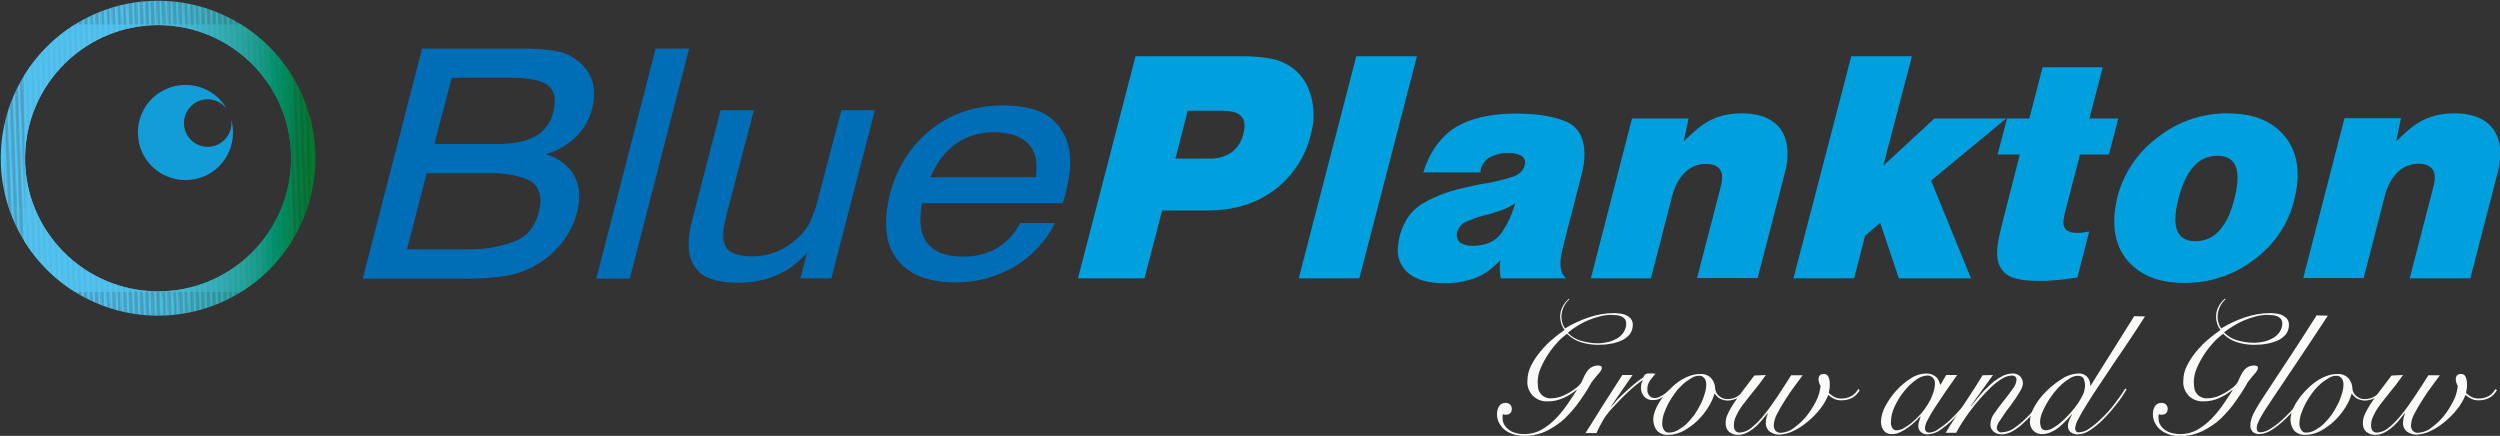 <?xml version="1.0" encoding="utf-8"?>
<!-- Generator: Adobe Illustrator 21.1.0, SVG Export Plug-In . SVG Version: 6.00 Build 0)  -->
<svg version="1.1" id="Layer_1" xmlns="http://www.w3.org/2000/svg" xmlns:xlink="http://www.w3.org/1999/xlink" x="0px" y="0px"
	 viewBox="0 0 977.3 170.4" style="enable-background:new 0 0 977.3 170.4;" xml:space="preserve">
<rect x="0" y="0" width="977.3" height="170.4" fill="#333333" stroke="none"/>
<style type="text/css">
	.st0{fill:#FAFAF8;}
	.st1{fill:#006EB7;}
	.st2{fill:#00A0DE;}
	.st3{clip-path:url(#SVGID_2_);}
	.st4{fill:#52C3F1;}
	.st5{fill:#51C3F1;}
	.st6{fill:#51C3F0;}
	.st7{fill:#51C2EF;}
	.st8{fill:#50C2EF;}
	.st9{fill:#50C2EE;}
	.st10{fill:#50C2ED;}
	.st11{fill:#4FC2ED;}
	.st12{fill:#4FC1ED;}
	.st13{fill:#4FC1EC;}
	.st14{fill:#4FC1EB;}
	.st15{fill:#4EC1EA;}
	.st16{fill:#4EC0EA;}
	.st17{fill:#4EC0E9;}
	.st18{fill:#4DC0E8;}
	.st19{fill:#4DBFE7;}
	.st20{fill:#4CBFE6;}
	.st21{fill:#4CBFE5;}
	.st22{fill:#4CBEE5;}
	.st23{fill:#4CBEE4;}
	.st24{fill:#4BBEE4;}
	.st25{fill:#4BBEE3;}
	.st26{fill:#4BBEE2;}
	.st27{fill:#4ABDE2;}
	.st28{fill:#4ABDE1;}
	.st29{fill:#4ABDE0;}
	.st30{fill:#49BDE0;}
	.st31{fill:#49BCDF;}
	.st32{fill:#49BCDE;}
	.st33{fill:#48BCDE;}
	.st34{fill:#48BCDD;}
	.st35{fill:#48BBDD;}
	.st36{fill:#48BBDC;}
	.st37{fill:#47BBDB;}
	.st38{fill:#47BADA;}
	.st39{fill:#46BAD9;}
	.st40{fill:#46BAD8;}
	.st41{fill:#45B9D7;}
	.st42{fill:#44B9D6;}
	.st43{fill:#44B9D5;}
	.st44{fill:#44B8D4;}
	.st45{fill:#43B8D4;}
	.st46{fill:#43B8D3;}
	.st47{fill:#43B8D2;}
	.st48{fill:#42B7D1;}
	.st49{fill:#42B7D0;}
	.st50{fill:#41B6CF;}
	.st51{fill:#41B6CE;}
	.st52{fill:#40B6CD;}
	.st53{fill:#40B5CC;}
	.st54{fill:#3FB5CC;}
	.st55{fill:#3FB5CB;}
	.st56{fill:#3EB4CA;}
	.st57{fill:#3EB4C9;}
	.st58{fill:#3DB4C8;}
	.st59{fill:#3DB3C7;}
	.st60{fill:#3CB3C6;}
	.st61{fill:#3CB2C5;}
	.st62{fill:#3BB2C4;}
	.st63{fill:#3BB2C3;}
	.st64{fill:#3AB1C2;}
	.st65{fill:#3AB1C1;}
	.st66{fill:#39B0BF;}
	.st67{fill:#38B0BE;}
	.st68{fill:#38B0BD;}
	.st69{fill:#37AFBC;}
	.st70{fill:#36AFBB;}
	.st71{fill:#36AEBA;}
	.st72{fill:#35AEB8;}
	.st73{fill:#35ADB7;}
	.st74{fill:#34ADB6;}
	.st75{fill:#33ACB5;}
	.st76{fill:#33ACB3;}
	.st77{fill:#32ABB2;}
	.st78{fill:#31ABB1;}
	.st79{fill:#30AAAF;}
	.st80{fill:#2FAAAE;}
	.st81{fill:#2FA9AD;}
	.st82{fill:#2EA9AB;}
	.st83{fill:#2DA8AA;}
	.st84{fill:#2CA8A8;}
	.st85{fill:#2BA7A7;}
	.st86{fill:#2AA7A5;}
	.st87{fill:#2AA6A4;}
	.st88{fill:#29A5A2;}
	.st89{fill:#28A5A1;}
	.st90{fill:#27A49F;}
	.st91{fill:#26A49E;}
	.st92{fill:#26A39C;}
	.st93{fill:#25A39B;}
	.st94{fill:#24A299;}
	.st95{fill:#23A197;}
	.st96{fill:#22A196;}
	.st97{fill:#21A094;}
	.st98{fill:#209F92;}
	.st99{fill:#1E9F90;}
	.st100{fill:#1D9E8F;}
	.st101{fill:#1C9D8D;}
	.st102{fill:#1B9D8B;}
	.st103{fill:#1A9C89;}
	.st104{fill:#199B88;}
	.st105{fill:#189B86;}
	.st106{fill:#169A84;}
	.st107{fill:#159982;}
	.st108{fill:#139980;}
	.st109{fill:#12987E;}
	.st110{fill:#10977C;}
	.st111{fill:#0E967A;}
	.st112{fill:#0C9678;}
	.st113{fill:#0A9576;}
	.st114{fill:#079474;}
	.st115{fill:#059372;}
	.st116{fill:#039270;}
	.st117{fill:#00926E;}
	.st118{fill:#00916B;}
	.st119{fill:#009069;}
	.st120{fill:#008F67;}
	.st121{fill:#008E65;}
	.st122{fill:#008E63;}
	.st123{fill:#008D60;}
	.st124{fill:#008C5E;}
	.st125{fill:#008B5C;}
	.st126{fill:#008A5A;}
	.st127{fill:#008957;}
	.st128{fill:#008955;}
	.st129{fill:#008853;}
	.st130{fill:#008750;}
	.st131{fill:#00864E;}
	.st132{fill:#00854C;}
	.st133{fill:#008449;}
	.st134{fill:#008347;}
	.st135{fill:#008345;}
	.st136{fill:#008243;}
	.st137{fill:#008140;}
	.st138{fill:#00803E;}
	.st139{fill:#007F3C;}
	.st140{fill:#007E3A;}
	.st141{fill:#007D38;}
	.st142{fill:#007D36;}
	.st143{fill:#007C34;}
	.st144{fill:#007B32;}
	.st145{fill:#007A30;}
	.st146{fill:#129CD8;}
</style>
<title>Asset 1</title>
<path class="st0" d="M613.5,117c-1.9,1.7-3,4.1-3.1,6.6c0,0.9,0.1,1.8,0.4,2.7c0.2,0.8,0.6,1.5,1,2.1c2.9-1.8,6-3.2,9.2-4.3
	c3.2-1.1,6.6-1.7,10-1.7c0.8,0,1.7,0.1,2.5,0.2c0.8,0.1,1.6,0.3,2.3,0.7c0.7,0.3,1.3,0.8,1.8,1.4c0.5,0.7,0.7,1.5,0.7,2.3
	c0,1.3-0.4,2.6-1.2,3.7c-0.9,1-2,1.9-3.2,2.4c-1.4,0.6-2.9,1.1-4.4,1.3c-1.6,0.3-3.2,0.4-4.8,0.4c-2.1,0-4.3-0.3-6.3-0.9
	c-2.2-0.6-4.2-1.8-5.8-3.4c-1.4,1-2.8,2.2-3.9,3.5c-1.4,1.5-2.6,3.1-3.7,4.8c-1.1,1.7-2,3.4-2.8,5.3c-0.7,1.6-1,3.3-1.1,5
	c0,0.9,0.1,1.7,0.2,2.6c0.1,0.8,0.4,1.5,0.9,2.1c0.4,0.6,1,1.1,1.7,1.4c0.8,0.4,1.7,0.6,2.6,0.5c1.3,0,2.6-0.3,3.8-0.7
	c2.3-0.9,4.5-2.2,6.4-3.8c0.6-0.5,1.1-1.1,1.5-1.7l1.2-2.6c0.3-0.7,0.8-1.4,1.3-2.1c0.5-0.6,1.1-1.1,1.8-1.4
	c0.8-0.4,1.7-0.6,2.5-0.5c0.3,0,0.5,0.1,0.8,0.2c0.3,0.2,0.4,0.5,0.4,0.8c-0.2,0.9-0.7,1.6-1.3,2.2c-0.9,1-1.8,2.1-2.7,3.3
	c-1.3,2.4-2.9,4.9-4.7,7.4c-1.7,2.5-3.7,4.7-5.8,6.8c-2.1,2-4.6,3.6-7.2,4.9c-2.7,1.3-5.7,1.9-8.6,1.9c-1.4,0-2.8-0.2-4.2-0.6
	c-1.2-0.4-2.4-0.9-3.4-1.7c-0.9-0.7-1.7-1.7-2.3-2.8c-0.6-1.1-0.8-2.3-0.8-3.5c0-1.1,0.3-2.1,0.8-3c0.6-0.9,1.6-1.4,2.7-1.3
	c1.3,0,2.3,1,2.3,2.3c0,0.6-0.2,1.3-0.6,1.7c-0.4,0.4-1.1,0.7-1.7,0.6h-0.6c-0.2,0-0.4-0.1-0.6-0.2c-0.1,0.3-0.1,0.6-0.1,0.9v0.7
	c0,0.9,0.2,1.8,0.7,2.6c0.5,0.8,1.1,1.5,1.9,2c0.8,0.6,1.8,1,2.7,1.2c1.1,0.3,2.2,0.4,3.3,0.4c2.3,0,4.6-0.6,6.6-1.7
	c2-1.2,3.9-2.6,5.5-4.3c1.7-1.7,3.2-3.6,4.6-5.6c1.4-2,2.6-3.9,3.7-5.6l-0.1-0.1c-1.6,1.3-3.3,2.4-5.2,3.2c-1.9,0.9-4,1.3-6.1,1.3
	c-2.2,0.1-4.3-0.7-5.8-2.2c-1.5-1.6-2.3-3.7-2.1-5.9c0-2,0.5-4,1.4-5.8c1-2,2.2-3.8,3.6-5.5c1.4-1.7,3-3.4,4.7-4.8
	c1.5-1.3,3.1-2.5,4.8-3.7c-1.1-1.5-1.7-3.3-1.7-5.2c0-1.4,0.3-2.8,1-4c0.6-1.2,1.5-2.2,2.5-3.1L613.5,117z M635.7,126.4
	c0-0.7-0.2-1.3-0.6-1.8c-0.4-0.4-0.9-0.8-1.5-1c-0.6-0.2-1.2-0.4-1.9-0.4c-0.7,0-1.3-0.1-1.9-0.1c-1.5,0-3,0.2-4.5,0.6
	c-3.1,0.8-6,2-8.7,3.7c-1.3,0.8-2.6,1.7-3.7,2.7c1.3,1.4,2.9,2.4,4.7,3c2.3,0.7,4.6,1.1,7,1.1c1.4,0,2.8-0.2,4.1-0.5
	c1.2-0.3,2.4-0.8,3.5-1.4c1-0.6,1.8-1.4,2.5-2.4C635.4,128.7,635.8,127.6,635.7,126.4L635.7,126.4z"/>
<path class="st0" d="M638.2,146.6l-8.4,12.2l0.1,0.1c0.6-0.7,1.4-1.6,2.3-2.6s2-2,3.1-3c1.1-1,2.3-2.1,3.5-3.1s2.4-1.9,3.6-2.7
	c0.2-0.4,0.4-0.7,0.7-1.1c0.5-0.3,1-0.5,1.6-0.4c0.5,0,0.9,0,1.3,0l1.2,0.1c-0.8,0.8-1.5,1.8-2.2,2.7c-0.7,1-1.1,2.3-1,3.5
	c-0.1,0.9,0.2,1.7,0.8,2.4c0.5,0.6,1.2,0.9,1.9,0.9c0.7,0,1.3-0.1,1.9-0.4c0.6-0.3,1.3-0.6,1.8-1c0.6-0.4,1.1-0.8,1.7-1.2
	s1-0.8,1.4-1.2l0.4,0.3c-0.4,0.4-0.9,0.9-1.5,1.4c-0.6,0.5-1.2,1-1.8,1.4c-0.7,0.4-1.4,0.8-2.1,1.1c-0.7,0.3-1.5,0.4-2.3,0.4
	c-1.3,0.1-2.5-0.4-3.4-1.3c-0.9-1-1.4-2.3-1.3-3.6c0-1,0.2-2,0.7-2.8l-0.1-0.1c-2.1,1.5-4.1,3.1-5.9,4.9c-2.2,2-4.4,4.4-6.9,7.1
	c-1,1.2-2,2.5-2.7,3.8c-0.9,1.6-1.8,3.2-2.5,4.9h-4.3c2.4-3.8,4.7-7.5,7.1-11.3c2.4-3.7,4.8-7.5,7.3-11.4L638.2,146.6z"/>
<path class="st0" d="M683,152.7c-1,1.2-2.2,2.1-3.6,2.8c-1.2,0.7-2.5,1-3.9,1.1c-1.1,0-2.2-0.3-3.2-0.8c-0.8-0.5-1.5-1.2-2-1.9h-0.1
	c-0.5,1.9-1.4,3.7-2.4,5.3c-1.2,1.9-2.6,3.7-4.2,5.2c-1.6,1.6-3.5,2.9-5.4,4c-1.9,1-3.9,1.6-6.1,1.6c-1.6,0.1-3.2-0.5-4.3-1.6
	c-1-1.2-1.5-2.8-1.5-4.4c0-1.2,0.3-2.3,0.7-3.4c0.5-1.4,1.2-2.7,2-3.9c0.9-1.4,1.9-2.6,3-3.8c1.2-1.2,2.4-2.4,3.8-3.4
	c1.3-1,2.8-1.8,4.3-2.4c1.5-0.6,3-0.9,4.6-0.9c1.6-0.1,3.1,0.5,4.2,1.6c1,1.1,1.6,2.6,1.6,4.1c0.1,1.1,0.6,2.1,1.4,2.8
	c1,0.9,2.2,1.4,3.5,1.3c1.3,0,2.6-0.3,3.7-1c1.2-0.7,2.3-1.6,3.3-2.6L683,152.7z M649.8,165.4c-0.1,0.9,0.2,1.9,0.7,2.7
	c0.4,0.7,1.2,1.1,2,1c1.2,0,2.5-0.4,3.5-1c1.2-0.7,2.4-1.5,3.4-2.5c1.1-1.1,2.1-2.3,3-3.5c0.9-1.3,1.7-2.7,2.4-4.1
	c0.7-1.3,1.2-2.7,1.6-4.1c0.4-1.2,0.6-2.4,0.6-3.7c0-0.8-0.2-1.7-0.7-2.3c-0.5-0.7-1.3-1.1-2.1-1c-1.1,0-2.1,0.3-3,0.9
	c-1.1,0.7-2.2,1.4-3.2,2.3c-1.1,1-2.2,2.1-3.1,3.4c-1,1.3-1.8,2.6-2.6,4c-0.7,1.3-1.3,2.7-1.8,4.1
	C650.1,162.8,649.8,164.1,649.8,165.4L649.8,165.4z"/>
<path class="st0" d="M690.3,146.6c-1.8,2.6-3.5,4.8-5.1,6.7c-1.5,1.9-2.9,3.6-4,5.1c-1,1.3-1.8,2.7-2.5,4.2
	c-0.6,1.1-0.9,2.4-0.9,3.7c0,1.8,0.8,2.8,2.3,2.8c1.7-0.1,3.3-0.8,4.6-1.9c1.8-1.5,3.5-3.2,5-5.1c1.7-2.1,3.4-4.5,5.2-7.2
	c1.8-2.7,3.5-5.4,5.3-8.2h4.5c-0.8,1.1-1.8,2.4-3.1,4.2c-1.3,1.7-2.5,3.5-3.7,5.4c-1.2,1.8-2.2,3.6-3.2,5.5
	c-0.8,1.4-1.2,2.9-1.3,4.5c0,0.8,0.2,1.5,0.7,2.1c0.5,0.5,1.2,0.8,2,0.8c1.8-0.1,3.6-0.7,5-1.8c1.8-1.3,3.5-2.8,4.9-4.5
	c1.5-1.8,2.8-3.9,3.9-6c1-1.9,1.6-4,1.8-6.1c-0.3-0.4-0.5-0.8-0.6-1.3c-0.1-0.4-0.2-0.8-0.2-1.2c0-1.4,0.7-2.1,2-2.1
	c0.8-0.1,1.6,0.4,1.9,1.2c0.4,0.9,0.5,1.9,0.5,2.9c0,0.6,0,1.1-0.1,1.7c-0.1,0.5-0.2,1.1-0.3,1.6c0.6,0.6,1.3,1.1,2,1.5
	c0.9,0.5,1.9,0.7,2.9,0.7c1.4,0,2.8-0.3,4-1c1.1-0.6,2-1.6,2.6-2.7l0.6,0.4c-1.5,2.7-3.9,4-7.3,4c-0.9,0-1.9-0.2-2.7-0.6
	c-0.8-0.4-1.6-0.9-2.3-1.5c-0.8,2-1.9,3.9-3.2,5.5c-1.4,1.8-3.1,3.5-4.9,5c-1.7,1.4-3.6,2.7-5.6,3.6c-1.7,0.9-3.6,1.3-5.5,1.4
	c-1.3,0-2.6-0.4-3.7-1.2c-1-0.8-1.6-2.1-1.5-3.5c0-0.7,0.1-1.5,0.3-2.2c0.2-0.7,0.4-1.1,0.5-1.4l-0.1-0.1c-0.9,1.1-1.8,2.2-2.7,3.3
	c-0.9,1-1.8,1.9-2.8,2.7c-0.9,0.7-1.8,1.3-2.9,1.8c-0.9,0.4-2,0.7-3,0.7c-1.4,0.1-2.7-0.4-3.8-1.3c-0.9-0.9-1.3-2.2-1.2-3.5
	c0-1.2,0.3-2.3,0.8-3.3c0.6-1.4,1.4-2.7,2.2-4c1-1.5,2.1-3.1,3.5-4.9l4.7-6.2L690.3,146.6z"/>
<path class="st0" d="M760.8,146.6h4.3c-1.6,2.3-3.2,4.5-4.7,6.7c-1.5,2.2-2.8,4.2-4,6c-1.2,1.8-2.1,3.4-2.8,4.8
	c-0.6,1-1,2.1-1.1,3.3c0,1.1,0.6,1.7,1.8,1.7c1.3-0.1,2.5-0.6,3.5-1.4c1.7-1.1,3.2-2.3,4.7-3.7c1.8-1.7,3.5-3.6,5.2-5.5
	c1.8-2.2,3.5-4.4,5-6.7l0.4,0.1c-1.2,1.8-2.6,3.8-4.2,5.8c-1.6,2-3.2,4-5,5.8c-1.6,1.7-3.4,3.2-5.3,4.5c-1.4,1.1-3.2,1.7-5,1.8
	c-1,0.1-2-0.3-2.8-1c-0.6-0.6-0.9-1.4-0.9-2.3c0-0.6,0.1-1.2,0.3-1.8c0.2-0.6,0.4-1.2,0.6-1.8l-0.1-0.1c-0.6,0.6-1.3,1.3-2.1,2.1
	c-0.9,0.8-1.8,1.6-2.8,2.3c-1,0.7-2,1.3-3.1,1.8c-0.9,0.5-2,0.7-3,0.7c-1.3,0.1-2.6-0.4-3.4-1.5c-0.7-1-1-2.2-1-3.4
	c0.1-2.1,0.7-4.2,1.7-6c1.2-2.2,2.6-4.3,4.3-6.1c1.7-1.9,3.6-3.5,5.7-4.8c1.7-1.2,3.8-1.8,5.9-1.9c0.8,0,1.6,0.1,2.3,0.4
	c0.6,0.2,1.2,0.6,1.7,1c0.4,0.4,0.8,0.9,1,1.4c0.2,0.5,0.4,1.1,0.6,1.6h0.1L760.8,146.6z M739.2,165.1c-0.1,0.8,0.2,1.6,0.6,2.3
	c0.4,0.6,1.1,0.9,1.8,0.8c0.9-0.1,1.8-0.3,2.6-0.8c1.1-0.6,2.2-1.4,3.2-2.2c1.2-1,2.3-2.1,3.3-3.2c1.1-1.2,2-2.5,2.9-3.9
	c0.8-1.3,1.5-2.7,2-4.2c0.5-1.3,0.8-2.6,0.8-4c0.1-1.6-1-2.9-2.6-3.1c-0.1,0-0.3,0-0.4,0c-1.6,0.1-3.2,0.7-4.4,1.7
	c-1.7,1.2-3.3,2.7-4.6,4.4c-1.5,1.8-2.7,3.8-3.7,5.9C739.7,160.9,739.2,163,739.2,165.1L739.2,165.1z"/>
<path class="st0" d="M779.1,146.6l-8.7,12.1l0.1,0.1l3.2-3.9c1.2-1.5,2.6-2.9,4-4.2c1.3-1.3,2.8-2.4,4.4-3.3
	c1.4-0.9,2.9-1.3,4.5-1.4c1.1-0.1,2.2,0.3,3.1,1.1c0.7,0.7,1.1,1.8,1.1,2.8c-0.1,0.9-0.3,1.7-0.8,2.5c-0.6,1.1-1.2,2.1-1.9,3.1
	c-0.7,1.1-1.6,2.2-2.4,3.4c-0.9,1.1-1.7,2.2-2.4,3.3c-0.7,1-1.4,2-1.9,2.8c-0.4,0.6-0.7,1.4-0.8,2.1c-0.1,0.9,0.5,1.7,1.4,1.9
	c0.2,0,0.3,0,0.5,0c1.6-0.1,3.2-0.5,4.5-1.4c2.1-1.4,4-3,5.7-4.8c0.9-0.9,1.8-1.8,2.7-2.9c0.9-1.1,1.8-2.1,2.6-3.1
	c0.8-1,1.6-2,2.3-2.9s1.2-1.7,1.6-2.3l0.5,0.3c-0.9,1.3-2,2.9-3.4,4.7c-1.4,1.8-2.9,3.6-4.6,5.4c-1,1.1-2,2.1-3,3
	c-0.9,0.9-1.9,1.8-3,2.5c-0.9,0.7-1.9,1.3-3,1.7c-0.9,0.4-1.9,0.6-2.9,0.6c-1.1,0-2.3-0.3-3.2-1.1c-0.8-0.7-1.3-1.8-1.2-2.9
	c0.1-1.6,0.6-3.1,1.6-4.3c1.1-1.6,2.2-3.1,3.5-4.7s2.4-3.1,3.5-4.6c0.9-1.1,1.5-2.4,1.6-3.8c0-0.5-0.2-0.9-0.5-1.2
	c-0.4-0.3-0.9-0.4-1.4-0.4c-1.3,0.1-2.6,0.5-3.7,1.2c-1.5,0.9-2.9,2-4.2,3.2c-1.5,1.4-2.9,2.9-4.3,4.5c-1.4,1.6-2.8,3.3-4,4.9
	s-2.3,3.2-3.3,4.8c-0.8,1.2-1.5,2.5-2.2,3.8h-4.1c1.1-1.9,2.4-3.9,3.7-5.9l3.9-5.9c1.3-2,2.5-3.9,3.7-5.7c1.2-1.8,2.2-3.5,3.1-5
	L779.1,146.6z"/>
<path class="st0" d="M838.5,123.7c-1.7,2.7-3.6,5.6-5.6,8.6s-4,6-6.1,9c-2,3-3.9,5.9-5.8,8.7s-3.6,5.4-5,7.7c-1.5,2.3-2.6,4.3-3.5,6
	c-0.7,1.1-1.1,2.4-1.3,3.7c0,0.4,0.1,0.8,0.4,1.2c0.3,0.3,0.7,0.5,1.1,0.4c1.4-0.1,2.7-0.5,3.8-1.3c1.8-1.2,3.5-2.6,5.1-4.2
	c1.8-1.7,3.5-3.6,5-5.6c1.5-1.9,2.9-3.9,4.2-6l0.5,0.3c-0.4,0.7-0.9,1.5-1.5,2.5c-0.6,0.9-1.3,1.9-2.1,2.9c-0.8,1-1.6,2-2.5,3.1
	c-0.9,1-1.8,2-2.7,2.9c-1.6,1.7-3.3,3.1-5.2,4.4c-1.4,1-3,1.7-4.8,1.8c-1.1,0.1-2.2-0.2-3.1-0.9c-0.7-0.6-1-1.4-1-2.3
	c0-0.8,0.2-1.7,0.5-2.4c0.4-0.8,0.7-1.5,1.1-2.1l-0.1-0.1c-0.7,0.8-1.5,1.6-2.3,2.5c-0.9,0.9-1.8,1.8-2.7,2.5
	c-0.9,0.8-2,1.4-3.1,1.9c-1,0.5-2.2,0.8-3.3,0.8c-1.4,0.1-2.7-0.4-3.7-1.4c-0.8-0.9-1.3-2.2-1.3-3.4c0.1-2.2,0.8-4.3,1.9-6.1
	c1.3-2.3,2.9-4.3,4.8-6.1c1.8-1.8,3.9-3.4,6.2-4.8c1.8-1.2,4-1.8,6.1-1.9c1.3-0.1,2.5,0.4,3.4,1.3c0.8,0.9,1.3,2.1,1.2,3.4h0.2
	l17-27.1L838.5,123.7z M815.1,150.9c0-1-0.2-1.9-0.5-2.8c-0.4-0.8-1.2-1.2-2.4-1.2c-1,0-2.1,0.4-2.9,0.9c-1.2,0.7-2.3,1.5-3.3,2.4
	c-1.2,1.1-2.2,2.2-3.2,3.5c-1,1.3-1.9,2.6-2.7,4c-0.7,1.3-1.4,2.6-1.9,3.9c-0.4,1.1-0.7,2.3-0.7,3.4c0,0.8,0.2,1.6,0.5,2.3
	c0.4,0.6,1.1,1,1.9,0.9c1-0.1,1.9-0.4,2.7-0.9c1.2-0.7,2.3-1.5,3.3-2.4c1.2-1.1,2.3-2.2,3.4-3.4c1.1-1.2,2.1-2.5,3-3.8
	c0.8-1.2,1.5-2.4,2.1-3.7C814.8,153.1,815,152,815.1,150.9L815.1,150.9z"/>
<path class="st0" d="M870,117c-1.9,1.7-3,4.1-3.1,6.6c0,0.9,0.1,1.8,0.4,2.7c0.2,0.8,0.6,1.5,1,2.1c2.9-1.8,6-3.2,9.2-4.3
	c3.2-1.1,6.6-1.7,10-1.7c0.8,0,1.7,0.1,2.5,0.2c0.8,0.1,1.6,0.3,2.3,0.7c0.7,0.3,1.3,0.8,1.8,1.4c0.5,0.7,0.7,1.5,0.7,2.3
	c0,1.3-0.4,2.6-1.2,3.7c-0.9,1-2,1.9-3.2,2.4c-1.4,0.6-2.9,1.1-4.4,1.3c-1.6,0.3-3.2,0.4-4.8,0.4c-2.1,0-4.3-0.3-6.3-0.9
	c-2.2-0.6-4.2-1.8-5.8-3.4c-1.4,1-2.8,2.2-3.9,3.5c-1.4,1.5-2.6,3.1-3.7,4.8c-1.1,1.7-2,3.4-2.8,5.3c-0.7,1.6-1,3.3-1.1,5
	c0,0.9,0.1,1.7,0.2,2.6c0.1,0.8,0.4,1.5,0.9,2.1c0.4,0.6,1,1.1,1.7,1.4c0.8,0.4,1.7,0.6,2.6,0.5c1.3,0,2.6-0.3,3.8-0.7
	c2.3-0.9,4.5-2.2,6.4-3.8c0.6-0.5,1.1-1.1,1.5-1.7l1.2-2.6c0.3-0.7,0.8-1.4,1.3-2.1c1-1.3,2.6-2,4.3-1.9c0.3,0,0.5,0.1,0.8,0.2
	c0.3,0.2,0.4,0.5,0.4,0.8c-0.2,0.9-0.7,1.6-1.3,2.2c-0.9,1-1.8,2.1-2.7,3.3c-1.3,2.4-2.9,4.9-4.7,7.4c-1.7,2.5-3.7,4.7-5.8,6.8
	c-2.1,2-4.6,3.6-7.2,4.9c-2.7,1.3-5.7,2-8.7,2c-1.4,0-2.8-0.2-4.2-0.6c-1.2-0.4-2.4-1-3.4-1.8c-1-0.7-1.7-1.7-2.3-2.8
	c-0.6-1.1-0.8-2.3-0.8-3.5c0-1.1,0.3-2.1,0.8-3c0.6-0.9,1.6-1.4,2.7-1.3c1.3,0,2.3,1,2.3,2.3c0,0.6-0.2,1.3-0.6,1.7
	c-0.4,0.4-1.1,0.7-1.7,0.6h-0.6c-0.2,0-0.4-0.1-0.6-0.2c-0.1,0.3-0.1,0.6-0.1,0.9v0.7c0,0.9,0.2,1.8,0.7,2.6c0.5,0.8,1.1,1.5,1.9,2
	c0.8,0.6,1.8,1,2.7,1.2c1.1,0.3,2.2,0.4,3.3,0.4c2.3,0,4.6-0.6,6.6-1.7c2-1.2,3.9-2.6,5.5-4.3c1.7-1.7,3.2-3.6,4.6-5.6
	c1.4-2,2.6-3.9,3.7-5.6l-0.1-0.1c-1.6,1.3-3.3,2.4-5.2,3.2c-1.9,0.9-4,1.3-6.1,1.3c-2.2,0.1-4.3-0.7-5.8-2.2
	c-1.5-1.6-2.3-3.7-2.1-5.9c0-2,0.5-4,1.4-5.8c1-2,2.2-3.8,3.6-5.5c1.4-1.7,3-3.4,4.7-4.8c1.5-1.3,3.1-2.5,4.8-3.7
	c-1.1-1.5-1.7-3.3-1.7-5.2c0-1.4,0.3-2.8,1-4c0.6-1.2,1.5-2.2,2.5-3.1L870,117z M892.2,126.4c0-0.7-0.2-1.3-0.6-1.8
	c-0.4-0.4-0.9-0.8-1.5-1c-0.6-0.2-1.2-0.4-1.9-0.4c-0.7,0-1.3-0.1-1.9-0.1c-1.5,0-3,0.2-4.5,0.6c-3.1,0.8-6,2-8.7,3.7
	c-1.3,0.8-2.5,1.6-3.7,2.5c1.3,1.4,2.9,2.4,4.7,3c2.3,0.7,4.6,1.1,7,1.1c1.4,0,2.8-0.2,4.1-0.5c1.2-0.3,2.4-0.8,3.5-1.4
	c1-0.6,1.8-1.4,2.5-2.4C891.9,128.7,892.2,127.5,892.2,126.4L892.2,126.4z"/>
<path class="st0" d="M910,123.4c-3.9,5.9-7.3,11.1-10.2,15.4l-7.5,11.2c-2.1,3.1-3.8,5.6-5.1,7.6c-1.3,2-2.4,3.6-3.1,4.9
	c-0.6,1-1.1,2-1.5,3c-0.3,0.6-0.4,1.3-0.4,1.9c0,1.1,0.5,1.6,1.5,1.6c1.4-0.1,2.7-0.6,3.9-1.4c1.7-1.1,3.3-2.3,4.8-3.7
	c1.8-1.7,3.6-3.5,5.2-5.5c1.8-2.1,3.5-4.3,5.1-6.7l0.7,0.3c-1.6,2.2-3.3,4.4-5,6.5c-1.6,1.9-3.3,3.7-5.1,5.4
	c-1.7,1.7-3.6,3.1-5.6,4.4c-1.3,0.8-2.7,1.3-4.2,1.4c-1.1,0.1-2.1-0.2-2.9-0.9c-0.6-0.7-0.9-1.5-0.9-2.4c0-1,0.2-1.9,0.5-2.9
	c0.4-1.2,1-2.4,1.7-3.6c0.8-1.4,1.8-3.1,3.1-5s2.9-4.4,4.8-7.3c1.9-2.9,4.2-6.3,6.8-10.3c2.6-4,5.6-8.6,9-14L910,123.4z"/>
<path class="st0" d="M932.1,152.7c-1,1.2-2.2,2.1-3.6,2.8c-1.2,0.7-2.5,1-3.9,1.1c-1.1,0-2.2-0.3-3.2-0.8c-0.8-0.5-1.5-1.2-2-1.9
	h-0.1c-0.5,1.9-1.4,3.7-2.4,5.3c-1.2,1.9-2.6,3.7-4.2,5.2c-1.6,1.6-3.5,2.9-5.4,4c-1.9,1-3.9,1.6-6.1,1.6c-1.6,0.1-3.2-0.5-4.3-1.6
	c-1-1.2-1.5-2.8-1.5-4.4c0-1.2,0.3-2.3,0.7-3.4c0.5-1.4,1.2-2.7,2-3.9c0.9-1.4,1.9-2.6,3-3.8c1.2-1.2,2.4-2.4,3.8-3.4
	c1.3-1,2.8-1.8,4.3-2.4c1.5-0.6,3-0.9,4.6-0.9c1.6-0.1,3.1,0.5,4.2,1.6c1,1.1,1.6,2.6,1.6,4.1c0.1,1.1,0.6,2.1,1.4,2.8
	c1,0.9,2.2,1.4,3.5,1.3c1.3,0,2.6-0.3,3.7-1c1.2-0.7,2.3-1.6,3.3-2.6L932.1,152.7z M898.9,165.4c-0.1,0.9,0.2,1.9,0.7,2.7
	c0.4,0.7,1.2,1.1,2,1c1.2,0,2.5-0.4,3.5-1c1.2-0.7,2.4-1.5,3.4-2.5c1.1-1.1,2.1-2.3,3-3.5c0.9-1.3,1.7-2.7,2.4-4.1
	c0.7-1.3,1.2-2.7,1.6-4.1c0.4-1.2,0.6-2.4,0.6-3.7c0-0.8-0.2-1.7-0.7-2.3c-0.5-0.7-1.3-1.1-2.1-1c-1.1,0-2.1,0.3-3,0.9
	c-1.1,0.7-2.2,1.4-3.2,2.3c-1.1,1-2.2,2.1-3.1,3.4c-1,1.3-1.8,2.6-2.6,4c-0.7,1.3-1.3,2.7-1.8,4.1
	C899.2,162.8,898.9,164.1,898.9,165.4z"/>
<path class="st0" d="M939.4,146.6c-1.8,2.6-3.5,4.8-5.1,6.7c-1.5,1.9-2.9,3.6-4,5.1c-1,1.3-1.8,2.7-2.5,4.2
	c-0.6,1.1-0.9,2.4-0.9,3.7c0,1.8,0.8,2.8,2.3,2.8c1.7-0.1,3.3-0.8,4.6-1.9c1.8-1.5,3.5-3.2,5-5.1c1.7-2.1,3.4-4.5,5.2-7.2
	s3.6-5.4,5.3-8.2h4.5c-0.8,1.1-1.8,2.4-3.1,4.2c-1.3,1.7-2.5,3.5-3.7,5.4c-1.2,1.8-2.2,3.6-3.2,5.5c-0.8,1.4-1.2,2.9-1.3,4.5
	c0,0.8,0.2,1.5,0.7,2.1c0.5,0.5,1.2,0.8,2,0.8c1.8-0.1,3.6-0.7,5-1.8c1.8-1.3,3.5-2.8,4.9-4.5c1.5-1.8,2.8-3.9,3.9-6
	c1-1.9,1.6-4,1.8-6.1c-0.3-0.4-0.5-0.8-0.6-1.3c-0.1-0.4-0.2-0.8-0.2-1.2c0-1.4,0.7-2.1,2-2.1c0.8-0.1,1.6,0.4,1.9,1.2
	c0.4,0.9,0.5,1.9,0.5,2.9c0,0.6,0,1.1-0.1,1.7c-0.1,0.5-0.2,1.1-0.3,1.6c0.6,0.6,1.3,1.1,2,1.5c0.9,0.5,1.9,0.7,2.9,0.7
	c1.4,0,2.8-0.3,4-1c1.1-0.6,2-1.6,2.6-2.7l0.6,0.4c-1.5,2.7-3.9,4-7.3,4c-0.9,0-1.9-0.2-2.7-0.6c-0.8-0.4-1.6-0.9-2.3-1.5
	c-0.8,2-1.9,3.9-3.2,5.5c-1.4,1.8-3.1,3.5-4.9,5c-1.7,1.4-3.6,2.7-5.6,3.6c-1.7,0.9-3.6,1.3-5.5,1.4c-1.3,0-2.6-0.4-3.7-1.2
	c-1-0.8-1.6-2.1-1.5-3.5c0-0.7,0.1-1.5,0.3-2.2c0.2-0.7,0.4-1.1,0.5-1.4l-0.1-0.1c-0.9,1.1-1.8,2.2-2.7,3.3c-0.9,1-1.8,1.9-2.8,2.7
	c-0.9,0.7-1.8,1.3-2.9,1.8c-0.9,0.4-2,0.7-3,0.7c-1.4,0.1-2.7-0.4-3.8-1.3c-0.9-0.9-1.3-2.2-1.2-3.5c0-1.2,0.3-2.3,0.8-3.3
	c0.6-1.4,1.4-2.7,2.2-4c1-1.5,2.1-3.1,3.5-4.9l4.7-6.2L939.4,146.6z"/>
<path class="st1" d="M203,19c4.9-0.1,9.8,0.2,14.7,1c3.1,0.6,5.9,1.9,8.3,3.9c2,1.5,3.6,3.5,4.7,5.7c1.1,2.2,1.6,4.7,1.5,7.2
	c0,0.8,0,1.7-0.1,2.5c-0.1,0.9-0.3,1.8-0.5,2.7c-1,4.3-3.2,8.2-6.2,11.3c-3.4,3.3-7.6,5.7-12.1,7c3.9,1,7.4,3.3,9.9,6.4
	c2.2,3,3.4,6.6,3.2,10.3c0,0.9-0.1,1.9-0.2,2.8c-0.1,1-0.3,2.1-0.6,3.1c-1.1,4.4-3.2,8.5-6,12.1c-2.9,3.6-6.5,6.7-10.6,8.9
	c-0.1,0.1-0.2,0.2-0.3,0.2c-0.1,0-0.2,0.1-0.3,0.2c-3.5,1.8-7.2,3-11,3.6c-5.4,0.8-10.8,1.1-16.3,1h-39.3L165,19H203z M159.1,97.5
	h25.5c5.5-0.1,11-1.1,16.2-3c5.1-1.8,8.4-5.8,9.9-11.8c0.2-0.8,0.3-1.6,0.4-2.3c0.1-0.7,0.2-1.3,0.2-2c-0.1-4.4-2.1-7.2-6-8.6
	c-4.4-1.5-9-2.2-13.7-2.1h-24.8L159.1,97.5z M169.8,56.3h24.3c6.6,0,11.6-1,15.2-3c3.6-2.1,6.1-5.5,7-9.5c0.2-0.8,0.3-1.6,0.4-2.3
	c0.1-0.7,0.2-1.3,0.2-2c0.2-3-1.5-5.7-4.1-7c-2.8-1.4-7.1-2.1-13.1-2.1h-23.1L169.8,56.3z"/>
<path class="st1" d="M269.4,19l-23.2,89.9h-13.1L256.3,19H269.4z"/>
<path class="st1" d="M294.7,43.1l-10.9,41.7c-0.3,1.4-0.6,2.7-0.8,3.9c-0.2,1.1-0.3,2.2-0.3,3.3c0,3,0.9,5.1,2.8,6.3
	c1.8,1.3,4.8,1.9,8.8,1.9c3.2,0,6.4-0.6,9.3-1.8c3-1.2,5.7-3,8.1-5.2l0.2-0.2c1.8-1.6,3.3-3.5,4.5-5.7c1.3-2.7,2.4-5.5,3.1-8.4
	c0.1-0.3,0.2-0.7,0.3-1.1s0.2-0.8,0.3-1.2l8.8-33.5H342l-17,65.7h-12.1l2.6-10.1c-3.3,3.9-7.4,7-12.1,9c-4.7,1.9-9.8,2.9-14.9,2.8
	c-7.1,0-12.1-1.3-15-4c-2.9-2.7-4.3-6.3-4.3-10.9c0-1.6,0.1-3.2,0.4-4.8c0.3-1.8,0.6-3.5,1.1-5.2l11-42.5L294.7,43.1z"/>
<path class="st1" d="M360.4,79.6c-0.2,1.1-0.3,2.1-0.4,3.2c-0.1,1-0.2,2-0.2,3c0,4.8,1.4,8.4,4.2,10.8c2.8,2.5,6.9,3.7,12.5,3.7
	c4.6,0.1,9.2-1,13.2-3.3c3.9-2.3,7-5.7,9.1-9.8h13.6c-3.5,7.1-9,13-15.8,17c-7,4.1-15.1,6.3-23.2,6.2c-8.7,0-15.4-2.1-20.1-6.2
	s-7-9.9-6.9-17.4c0-1.7,0.1-3.5,0.4-5.2c0.3-1.9,0.6-3.9,1.1-5.8c2.8-10.5,8.2-18.9,16.1-25.2s17.4-9.4,28.2-9.4
	c9.2,0,15.9,2.1,20,6.2c4.1,4.1,6.2,9.4,6.2,16c0,1.7-0.1,3.4-0.4,5.1c-0.3,1.9-0.6,3.7-1.1,5.5v0.4c-0.2,0.6-0.4,1.2-0.5,2
	c-0.2,0.8-0.5,1.8-0.9,3H360.4z M405.1,67.2c0-0.7,0.1-1.3,0.1-2c0-4.3-1.4-7.6-4.2-9.9c-2.8-2.3-6.7-3.5-11.8-3.6
	c-5.5-0.2-10.9,1.4-15.4,4.4c-4.3,3-7.6,7.4-10.1,13.2h41.2C404.9,68.7,405,68,405.1,67.2z"/>
<path class="st2" d="M447.4,108.8h-26L443.9,22h41.3c4.4-0.1,8.7,0.3,13,1.2c3,0.8,5.8,2.2,8.1,4.2c2.3,2,4.2,4.6,5.3,7.5
	c1.3,3.2,1.9,6.6,1.9,10c0,0.8,0,1.6-0.1,2.5c-0.1,0.9-0.2,1.8-0.4,2.7l-0.3,1.3l-0.3,1.3c-2.1,8.7-7.2,16.4-14.4,21.7
	c-7.1,5.3-15.8,7.9-26.2,7.9h-17.5L447.4,108.8z M459.5,62h13.3c3,0.1,6.1-0.7,8.6-2.4c2.3-1.7,4-4.3,4.6-7.1
	c0.2-0.7,0.3-1.3,0.4-1.9c0.1-0.5,0.1-1,0.1-1.5c0.1-1.7-0.7-3.4-2.1-4.4c-1.4-0.9-3.5-1.4-6.4-1.4h-13.7L459.5,62z"/>
<path class="st2" d="M531.4,108.8h-23.7L530.2,22h23.7L531.4,108.8z"/>
<path class="st2" d="M584.8,103.4l-1.8,1.6c-2.5,2-5.3,3.5-8.4,4.4c-3.3,0.9-6.8,1.4-10.2,1.3c-5.7,0-10.2-1.2-13.3-3.5
	c-3.1-2.3-4.9-6-4.7-9.9c0.1-0.8,0.2-1.6,0.3-2.5c0.1-0.9,0.3-1.8,0.5-2.7c1.6-5.8,4.6-10,9.2-12.7c4.6-2.6,9.5-4.5,14.7-5.7
	c1.8-0.4,3.6-0.8,5.3-1.2s3.4-0.7,5.1-0.9c3.2-0.6,6.4-1.4,9.6-2.4c2.7-0.9,4.2-2.3,4.8-4.2c0-0.1,0-0.3,0.1-0.4
	c0.1-0.1,0.1-0.3,0.1-0.4c0.1-0.1,0.1-0.2,0.1-0.3v-0.3c0-1.2-0.6-2.2-1.6-2.8c-1.5-0.7-3.1-1.1-4.8-1c-2.5-0.1-5,0.5-7.3,1.6
	c-1.8,1-3.1,2.7-3.6,4.7c-0.1,0.2-0.1,0.4-0.1,0.6v0.7h-22.4c2.5-8,6.7-13.8,12.4-17.5c5.8-3.6,13.8-5.5,24-5.5c7.7,0,14.1,1,19.1,3
	s7.5,6.3,7.5,13c0,1.3-0.1,2.7-0.3,4c-0.3,1.6-0.6,3.1-1,4.6l-7,27.1c-0.3,1.4-0.6,2.7-0.8,3.8c-0.2,1.1-0.3,2.1-0.3,3.2
	c0,1.1,0.2,2.2,0.5,3.2c0.4,1,1,1.9,1.8,2.5h-25.6c-0.1-0.6-0.2-1.3-0.3-2c-0.1-0.8-0.1-1.5-0.1-2.3c0-0.5,0-1,0.1-1.5
	c0-0.5,0.1-0.9,0.2-1.4C586,102.3,585.4,102.8,584.8,103.4z M588.4,81.6c-1.4,0.6-2.8,1.1-4.3,1.5c-0.8,0.3-1.5,0.5-2.3,0.7
	c-0.7,0.2-1.5,0.4-2.3,0.6c-2.2,0.6-4.4,1.4-6.4,2.3c-1.7,0.7-3,2.2-3.5,4c-0.1,0.2-0.1,0.5-0.1,0.7V92c0,1.2,0.5,2.3,1.6,3
	c1.3,0.8,2.9,1.2,4.4,1.1c5.3,0,9.1-1.7,11.5-5.1c2.4-3.5,4.2-7.4,5.3-11.6C591.1,80.3,589.8,81,588.4,81.6L588.4,81.6z"/>
<path class="st2" d="M658.2,55.3c1.4-1.4,2.7-2.6,4-3.8c1.2-1.1,2.4-2,3.7-2.9c2.2-1.5,4.6-2.6,7.1-3.3c2.6-0.7,5.3-1,7.9-1
	c5.8,0,10.2,1.4,13.3,4.1c3,2.7,4.6,6.6,4.6,11.7c0,1.3-0.1,2.6-0.3,3.8c-0.2,1.4-0.5,2.8-0.9,4.2l-10.5,40.6h-23.7l9.3-35.8
	c0.2-0.7,0.3-1.3,0.4-1.9c0.1-0.5,0.1-1.1,0.1-1.6c0.1-1.5-0.5-3-1.6-4c-1.3-1-3-1.4-4.6-1.3c-3.1-0.1-6.1,1.1-8.3,3.3
	c-2.3,2.2-4,5.3-5.1,9.5l-8.2,31.9h-23.5L638,46.3h22.1L658.2,55.3z"/>
<path class="st2" d="M724.8,108.8h-23.7L723.7,22h23.7l-11.2,42.8l20-18.5h28.1l-29.4,24.3l15.6,38.2h-28.2L735,87.1l-5.9,5.1
	L724.8,108.8z"/>
<path class="st2" d="M816.8,46.3h11.3l-3.7,14.1h-11.3l-6,23.2c-0.1,0.6-0.2,1.2-0.3,1.8c-0.1,0.5-0.2,1-0.2,1.6
	c0,1.2,0.5,2.3,1.3,3c1.1,0.7,2.4,1.1,3.7,1h0.8c0.6,0,1.2,0,1.8-0.1c0.6-0.1,1.4-0.2,2.5-0.4l-4.6,18c-2.5,0.3-4.6,0.6-6.2,0.8
	c-1.6,0.2-3.2,0.3-4.7,0.4c-0.7,0.1-1.4,0.1-2.1,0.1h-2.2c-6.2,0-10.4-0.9-12.7-2.7c-2.3-1.8-3.4-4.4-3.5-7.9c0-2.1,0.3-4.2,0.7-6.2
	c0.5-2.3,1.1-4.9,1.8-7.6l6.4-25h-8.7l3.7-14.1h8.7l5.2-20H822L816.8,46.3z"/>
<path class="st2" d="M881.3,101.4c-7.9,6.1-17.5,9.3-27.5,9.2c-8.5,0-15.2-2.2-20-6.6c-4.9-4.4-7.3-10.2-7.3-17.5
	c0-1.5,0.1-3,0.3-4.4c0.2-1.5,0.5-3,0.8-4.6c2.4-9.6,8-18,16-23.9c7.8-6.1,17.4-9.4,27.3-9.3c8.5,0,15.2,2.2,20,6.6
	s7.3,10.2,7.3,17.5c0,1.5-0.1,3-0.3,4.4c-0.2,1.6-0.5,3.2-0.9,4.7C894.9,87.1,889.2,95.6,881.3,101.4z M850.7,82
	c-0.2,1.2-0.3,2.5-0.3,3.8c0,2.9,0.7,5,2,6.4c1.3,1.4,3.3,2.1,5.9,2.1c3.6,0,7-1.5,9.3-4.2c2.6-2.8,4.5-6.9,5.9-12.5
	c0.4-1.5,0.7-3,0.9-4.5c0.2-1.2,0.3-2.5,0.3-3.7c0-2.9-0.7-5-2-6.4c-1.3-1.4-3.3-2.1-5.9-2.1c-3.5,0-6.9,1.4-9.2,4.1
	c-2.5,2.7-4.5,6.9-6,12.6C851.2,79.2,850.9,80.7,850.7,82z"/>
<path class="st2" d="M936.7,55.3c1.4-1.4,2.7-2.6,4-3.8c1.2-1.1,2.4-2,3.7-2.9c2.2-1.5,4.6-2.6,7.2-3.3c2.6-0.7,5.3-1,7.9-1
	c5.8,0,10.2,1.4,13.3,4.1c3,2.7,4.6,6.6,4.6,11.7c0,1.3-0.1,2.6-0.3,3.9c-0.2,1.4-0.5,2.8-0.9,4.2l-10.5,40.6h-23.7l9.3-35.9
	c0.2-0.7,0.3-1.3,0.4-1.9c0.1-0.5,0.1-1.1,0.1-1.6c0.1-1.5-0.5-3-1.6-4c-1.3-1-2.9-1.5-4.6-1.4c-3.1-0.1-6.1,1.1-8.3,3.3
	c-2.3,2.2-4,5.3-5.1,9.5l-8.2,31.9h-23.6l16.1-62.5h22.1L936.7,55.3z"/>
<g>
	<defs>
		<path id="SVGID_1_" d="M61.3,123.4c-34-0.3-61.3-28.1-61-62.1S28.4,0,62.3,0.3s61.3,28.1,61,62.1c0,0,0,0,0,0
			C123,96.3,95.3,123.6,61.3,123.4z M62.3,9.8C33.6,9.6,10.1,32.7,9.8,61.4c-0.3,28.7,22.8,52.2,51.5,52.5
			c28.7,0.3,52.2-22.8,52.5-51.5c0,0,0,0,0,0C114.1,33.6,91,10.1,62.3,9.8L62.3,9.8z"/>
	</defs>
	<clipPath id="SVGID_2_">
		<use xlink:href="#SVGID_1_"  style="overflow:visible;"/>
	</clipPath>
	<g class="st3">
		<polygon class="st4" points="10,9.6 9.6,59.1 9.6,9.6 		"/>
		<polygon class="st4" points="10.5,9.6 9.6,114.1 9.6,114.1 9.6,59.1 10,9.6 		"/>
		<polygon class="st4" points="11,9.6 10.1,114.1 9.6,114.1 10.5,9.6 		"/>
		<polygon class="st4" points="11.5,9.6 10.6,114.1 10.1,114.1 11,9.6 		"/>
		<polygon class="st4" points="11.9,9.6 11,114.1 10.6,114.1 11.5,9.6 		"/>
		<polygon class="st4" points="12.4,9.6 11.5,114.1 11,114.1 11.9,9.6 		"/>
		<polygon class="st4" points="12.9,9.6 12,114.1 11.5,114.1 12.4,9.6 		"/>
		<polygon class="st4" points="13.4,9.6 12.5,114.1 12,114.1 12.9,9.6 		"/>
		<polygon class="st4" points="13.8,9.6 12.9,114.1 12.5,114.1 13.4,9.6 		"/>
		<polygon class="st4" points="14.3,9.6 13.4,114.1 12.9,114.1 13.8,9.6 		"/>
		<polygon class="st4" points="14.8,9.6 13.9,114.1 13.4,114.1 14.3,9.6 		"/>
		<polygon class="st4" points="15.3,9.6 14.4,114.1 13.9,114.1 14.8,9.6 		"/>
		<polygon class="st4" points="15.7,9.6 14.9,114.1 14.4,114.1 15.3,9.6 		"/>
		<polygon class="st4" points="16.2,9.6 15.3,114.1 14.9,114.1 15.7,9.6 		"/>
		<polygon class="st4" points="16.7,9.6 15.8,114.1 15.3,114.1 16.2,9.6 		"/>
		<polygon class="st4" points="17.2,9.6 16.3,114.1 15.8,114.1 16.7,9.6 		"/>
		<polygon class="st4" points="17.6,9.6 16.8,114.1 16.3,114.1 17.2,9.6 		"/>
		<polygon class="st4" points="18.1,9.6 17.2,114.1 16.8,114.1 17.6,9.6 		"/>
		<polygon class="st4" points="18.6,9.6 17.7,114.1 17.2,114.1 18.1,9.6 		"/>
		<polygon class="st4" points="19.1,9.6 18.2,114.1 17.7,114.1 18.6,9.6 		"/>
		<polygon class="st4" points="19.5,9.6 18.7,114.1 18.2,114.1 19.1,9.6 		"/>
		<polygon class="st4" points="20,9.6 19.1,114.1 18.7,114.1 19.5,9.6 		"/>
		<polygon class="st4" points="20.5,9.6 19.6,114.1 19.1,114.1 20,9.6 		"/>
		<polygon class="st5" points="21,9.6 20.1,114.1 19.6,114.1 20.5,9.6 		"/>
		<polygon class="st5" points="21.5,9.6 20.6,114.1 20.1,114.1 21,9.6 		"/>
		<polygon class="st5" points="21.9,9.6 21,114.1 20.6,114.1 21.5,9.6 		"/>
		<polygon class="st5" points="22.4,9.6 21.5,114.1 21,114.1 21.9,9.6 		"/>
		<polygon class="st5" points="22.9,9.6 22,114.1 21.5,114.1 22.4,9.6 		"/>
		<polygon class="st5" points="23.4,9.6 22.5,114.1 22,114.1 22.9,9.6 		"/>
		<polygon class="st5" points="23.8,9.6 23,114.1 22.5,114.1 23.4,9.6 		"/>
		<polygon class="st5" points="24.3,9.6 23.4,114.1 23,114.1 23.8,9.6 		"/>
		<polygon class="st5" points="24.8,9.6 23.9,114.1 23.4,114.1 24.3,9.6 		"/>
		<polygon class="st5" points="25.3,9.6 24.4,114.1 23.9,114.1 24.8,9.6 		"/>
		<polygon class="st5" points="25.8,9.6 24.9,114.1 24.4,114.1 25.3,9.6 		"/>
		<polygon class="st5" points="26.2,9.6 25.3,114.1 24.9,114.1 25.8,9.6 		"/>
		<polygon class="st5" points="26.7,9.6 25.8,114.1 25.3,114.1 26.2,9.6 		"/>
		<polygon class="st5" points="27.2,9.6 26.3,114.1 25.8,114.1 26.7,9.6 		"/>
		<polygon class="st5" points="27.6,9.6 26.8,114.1 26.3,114.1 27.2,9.6 		"/>
		<polygon class="st5" points="28.1,9.6 27.2,114.1 26.8,114.1 27.6,9.6 		"/>
		<polygon class="st5" points="28.6,9.6 27.7,114.1 27.2,114.1 28.1,9.6 		"/>
		<polygon class="st5" points="29.1,9.6 28.2,114.1 27.7,114.1 28.6,9.6 		"/>
		<polygon class="st5" points="29.6,9.6 28.7,114.1 28.2,114.1 29.1,9.6 		"/>
		<polygon class="st5" points="30,9.6 29.1,114.1 28.7,114.1 29.6,9.6 		"/>
		<polygon class="st6" points="30.5,9.6 29.6,114.1 29.1,114.1 30,9.6 		"/>
		<polygon class="st6" points="31,9.6 30.1,114.1 29.6,114.1 30.5,9.6 		"/>
		<polygon class="st6" points="31.5,9.6 30.6,114.1 30.1,114.1 31,9.6 		"/>
		<polygon class="st6" points="31.9,9.6 31,114.1 30.6,114.1 31.5,9.6 		"/>
		<polygon class="st6" points="32.4,9.6 31.5,114.1 31,114.1 31.9,9.6 		"/>
		<polygon class="st6" points="32.9,9.6 32,114.1 31.5,114.1 32.4,9.6 		"/>
		<polygon class="st6" points="33.4,9.6 32.5,114.1 32,114.1 32.9,9.6 		"/>
		<polygon class="st6" points="33.8,9.6 33,114.1 32.5,114.1 33.4,9.6 		"/>
		<polygon class="st6" points="34.3,9.6 33.4,114.1 33,114.1 33.8,9.6 		"/>
		<polygon class="st6" points="34.8,9.6 33.9,114.1 33.4,114.1 34.3,9.6 		"/>
		<polygon class="st6" points="35.3,9.6 34.4,114.1 33.9,114.1 34.8,9.6 		"/>
		<polygon class="st6" points="35.8,9.6 34.8,114.1 34.4,114.1 35.3,9.6 		"/>
		<polygon class="st6" points="36.2,9.6 35.3,114.1 34.8,114.1 35.8,9.6 		"/>
		<polygon class="st6" points="36.7,9.6 35.8,114.1 35.3,114.1 36.2,9.6 		"/>
		<polygon class="st6" points="37.2,9.6 36.3,114.1 35.8,114.1 36.7,9.6 		"/>
		<polygon class="st7" points="37.7,9.6 36.8,114.1 36.3,114.1 37.2,9.6 		"/>
		<polygon class="st7" points="38.1,9.6 37.2,114.1 36.8,114.1 37.7,9.6 		"/>
		<polygon class="st7" points="38.6,9.6 37.7,114.1 37.2,114.1 38.1,9.6 		"/>
		<polygon class="st7" points="39.1,9.6 38.2,114.1 37.7,114.1 38.6,9.6 		"/>
		<polygon class="st8" points="39.6,9.6 38.7,114.1 38.2,114.1 39.1,9.6 		"/>
		<polygon class="st8" points="40,9.6 39.1,114.1 38.7,114.1 39.6,9.6 		"/>
		<polygon class="st8" points="40.5,9.6 39.6,114.1 39.1,114.1 40,9.6 		"/>
		<polygon class="st8" points="41,9.6 40.1,114.1 39.6,114.1 40.5,9.6 		"/>
		<polygon class="st8" points="41.5,9.6 40.6,114.1 40.1,114.1 41,9.6 		"/>
		<polygon class="st9" points="41.9,9.6 41,114.1 40.6,114.1 41.5,9.6 		"/>
		<polygon class="st9" points="42.4,9.6 41.5,114.1 41,114.1 41.9,9.6 		"/>
		<polygon class="st9" points="42.9,9.6 42,114.1 41.5,114.1 42.4,9.6 		"/>
		<polygon class="st9" points="43.4,9.6 42.5,114.1 42,114.1 42.9,9.6 		"/>
		<polygon class="st9" points="43.8,9.6 43,114.1 42.5,114.1 43.4,9.6 		"/>
		<polygon class="st9" points="44.3,9.6 43.4,114.1 43,114.1 43.8,9.6 		"/>
		<polygon class="st10" points="44.8,9.6 43.9,114.1 43.4,114.1 44.3,9.6 		"/>
		<polygon class="st10" points="45.3,9.6 44.4,114.1 43.9,114.1 44.8,9.6 		"/>
		<polygon class="st10" points="45.8,9.6 44.9,114.1 44.4,114.1 45.3,9.6 		"/>
		<polygon class="st11" points="46.2,9.6 45.3,114.1 44.9,114.1 45.8,9.6 		"/>
		<polygon class="st12" points="46.7,9.6 45.8,114.1 45.3,114.1 46.2,9.6 		"/>
		<polygon class="st12" points="47.2,9.6 46.3,114.1 45.8,114.1 46.7,9.6 		"/>
		<polygon class="st13" points="47.7,9.6 46.8,114.1 46.3,114.1 47.2,9.6 		"/>
		<polygon class="st13" points="48.1,9.6 47.2,114.1 46.8,114.1 47.7,9.6 		"/>
		<polygon class="st13" points="48.6,9.6 47.7,114.1 47.2,114.1 48.1,9.6 		"/>
		<polygon class="st13" points="49.1,9.6 48.2,114.1 47.7,114.1 48.6,9.6 		"/>
		<polygon class="st14" points="49.6,9.6 48.7,114.1 48.2,114.1 49.1,9.6 		"/>
		<polygon class="st14" points="50,9.6 49.2,114.1 48.7,114.1 49.6,9.6 		"/>
		<polygon class="st14" points="50.5,9.6 49.6,114.1 49.2,114.1 50,9.6 		"/>
		<polygon class="st14" points="51,9.6 50.1,114.1 49.6,114.1 50.5,9.6 		"/>
		<polygon class="st15" points="51.5,9.6 50.6,114.1 50.1,114.1 51,9.6 		"/>
		<polygon class="st16" points="52,9.6 51,114.1 50.6,114.1 51.5,9.6 		"/>
		<polygon class="st16" points="52.4,9.6 51.5,114.1 51,114.1 52,9.6 		"/>
		<polygon class="st16" points="52.9,9.6 52,114.1 51.5,114.1 52.4,9.6 		"/>
		<polygon class="st17" points="53.4,9.6 52.5,114.1 52,114.1 52.9,9.6 		"/>
		<polygon class="st17" points="53.8,9.6 53,114.1 52.5,114.1 53.4,9.6 		"/>
		<polygon class="st17" points="54.3,9.6 53.4,114.1 53,114.1 53.8,9.6 		"/>
		<polygon class="st18" points="54.8,9.6 53.9,114.1 53.4,114.1 54.3,9.6 		"/>
		<polygon class="st18" points="55.3,9.6 54.4,114.1 53.9,114.1 54.8,9.6 		"/>
		<polygon class="st18" points="55.8,9.6 54.9,114.1 54.4,114.1 55.3,9.6 		"/>
		<polygon class="st19" points="56.2,9.6 55.3,114.1 54.9,114.1 55.8,9.6 		"/>
		<polygon class="st19" points="56.7,9.6 55.8,114.1 55.3,114.1 56.2,9.6 		"/>
		<polygon class="st19" points="57.2,9.6 56.3,114.1 55.8,114.1 56.7,9.6 		"/>
		<polygon class="st20" points="57.7,9.6 56.8,114.1 56.3,114.1 57.2,9.6 		"/>
		<polygon class="st20" points="58.1,9.6 57.2,114.1 56.8,114.1 57.7,9.6 		"/>
		<polygon class="st21" points="58.6,9.6 57.7,114.1 57.2,114.1 58.1,9.6 		"/>
		<polygon class="st21" points="59.1,9.6 58.2,114.1 57.7,114.1 58.6,9.6 		"/>
		<polygon class="st22" points="59.6,9.6 58.7,114.1 58.2,114.1 59.1,9.6 		"/>
		<polygon class="st23" points="60,9.6 59.2,114.1 58.7,114.1 59.6,9.6 		"/>
		<polygon class="st24" points="60.5,9.6 59.6,114.1 59.2,114.1 60,9.6 		"/>
		<polygon class="st25" points="61,9.6 60.1,114.1 59.6,114.1 60.5,9.6 		"/>
		<polygon class="st25" points="61.5,9.6 60.6,114.1 60.1,114.1 61,9.6 		"/>
		<polygon class="st26" points="62,9.6 61,114.1 60.6,114.1 61.5,9.6 		"/>
		<polygon class="st27" points="62.4,9.6 61.5,114.1 61,114.1 62,9.6 		"/>
		<polygon class="st27" points="62.9,9.6 62,114.1 61.5,114.1 62.4,9.6 		"/>
		<polygon class="st28" points="63.4,9.6 62.5,114.1 62,114.1 62.9,9.6 		"/>
		<polygon class="st29" points="63.8,9.6 63,114.1 62.5,114.1 63.4,9.6 		"/>
		<polygon class="st30" points="64.3,9.6 63.4,114.1 63,114.1 63.8,9.6 		"/>
		<polygon class="st31" points="64.8,9.6 63.9,114.1 63.4,114.1 64.3,9.6 		"/>
		<polygon class="st31" points="65.3,9.6 64.4,114.1 63.9,114.1 64.8,9.6 		"/>
		<polygon class="st32" points="65.8,9.6 64.9,114.1 64.4,114.1 65.3,9.6 		"/>
		<polygon class="st33" points="66.2,9.6 65.3,114.1 64.9,114.1 65.8,9.6 		"/>
		<polygon class="st34" points="66.7,9.6 65.8,114.1 65.3,114.1 66.2,9.6 		"/>
		<polygon class="st35" points="67.2,9.6 66.3,114.1 65.8,114.1 66.7,9.6 		"/>
		<polygon class="st36" points="67.7,9.6 66.8,114.1 66.3,114.1 67.2,9.6 		"/>
		<polygon class="st37" points="68.1,9.6 67.2,114.1 66.8,114.1 67.7,9.6 		"/>
		<polygon class="st37" points="68.6,9.6 67.7,114.1 67.2,114.1 68.1,9.6 		"/>
		<polygon class="st38" points="69.1,9.6 68.2,114.1 67.7,114.1 68.6,9.6 		"/>
		<polygon class="st39" points="69.6,9.6 68.7,114.1 68.2,114.1 69.1,9.6 		"/>
		<polygon class="st39" points="70.1,9.6 69.2,114.1 68.7,114.1 69.6,9.6 		"/>
		<polygon class="st40" points="70.5,9.6 69.6,114.1 69.2,114.1 70.1,9.6 		"/>
		<polygon class="st41" points="71,9.6 70.1,114.1 69.6,114.1 70.5,9.6 		"/>
		<polygon class="st41" points="71.5,9.6 70.6,114.1 70.1,114.1 71,9.6 		"/>
		<polygon class="st42" points="71.9,9.6 71.1,114.1 70.6,114.1 71.5,9.6 		"/>
		<polygon class="st43" points="72.4,9.6 71.5,114.1 71.1,114.1 71.9,9.6 		"/>
		<polygon class="st44" points="72.9,9.6 72,114.1 71.5,114.1 72.4,9.6 		"/>
		<polygon class="st45" points="73.4,9.6 72.5,114.1 72,114.1 72.9,9.6 		"/>
		<polygon class="st46" points="73.9,9.6 73,114.1 72.5,114.1 73.4,9.6 		"/>
		<polygon class="st47" points="74.3,9.6 73.4,114.1 73,114.1 73.9,9.6 		"/>
		<polygon class="st48" points="74.8,9.6 73.9,114.1 73.4,114.1 74.3,9.6 		"/>
		<polygon class="st48" points="75.3,9.6 74.4,114.1 73.9,114.1 74.8,9.6 		"/>
		<polygon class="st49" points="75.8,9.6 74.9,114.1 74.4,114.1 75.3,9.6 		"/>
		<polygon class="st50" points="76.2,9.6 75.3,114.1 74.9,114.1 75.8,9.6 		"/>
		<polygon class="st51" points="76.7,9.6 75.8,114.1 75.3,114.1 76.2,9.6 		"/>
		<polygon class="st52" points="77.2,9.6 76.3,114.1 75.8,114.1 76.7,9.6 		"/>
		<polygon class="st53" points="77.7,9.6 76.8,114.1 76.3,114.1 77.2,9.6 		"/>
		<polygon class="st54" points="78.1,9.6 77.2,114.1 76.8,114.1 77.7,9.6 		"/>
		<polygon class="st55" points="78.6,9.6 77.7,114.1 77.2,114.1 78.1,9.6 		"/>
		<polygon class="st56" points="79.1,9.6 78.2,114.1 77.7,114.1 78.6,9.6 		"/>
		<polygon class="st57" points="79.6,9.6 78.7,114.1 78.2,114.1 79.1,9.6 		"/>
		<polygon class="st58" points="80.1,9.6 79.2,114.1 78.7,114.1 79.6,9.6 		"/>
		<polygon class="st59" points="80.5,9.6 79.6,114.1 79.2,114.1 80.1,9.6 		"/>
		<polygon class="st60" points="81,9.6 80.1,114.1 79.6,114.1 80.5,9.6 		"/>
		<polygon class="st61" points="81.5,9.6 80.6,114.1 80.1,114.1 81,9.6 		"/>
		<polygon class="st62" points="81.9,9.6 81.1,114.1 80.6,114.1 81.5,9.6 		"/>
		<polygon class="st63" points="82.4,9.6 81.5,114.1 81.1,114.1 81.9,9.6 		"/>
		<polygon class="st64" points="82.9,9.6 82,114.1 81.5,114.1 82.4,9.6 		"/>
		<polygon class="st65" points="83.4,9.6 82.5,114.1 82,114.1 82.9,9.6 		"/>
		<polygon class="st66" points="83.9,9.6 83,114.1 82.5,114.1 83.4,9.6 		"/>
		<polygon class="st67" points="84.3,9.6 83.4,114.1 83,114.1 83.9,9.6 		"/>
		<polygon class="st68" points="84.8,9.6 83.9,114.1 83.4,114.1 84.3,9.6 		"/>
		<polygon class="st69" points="85.3,9.6 84.4,114.1 83.9,114.1 84.8,9.6 		"/>
		<polygon class="st70" points="85.8,9.6 84.9,114.1 84.4,114.1 85.3,9.6 		"/>
		<polygon class="st71" points="86.2,9.6 85.3,114.1 84.9,114.1 85.8,9.6 		"/>
		<polygon class="st72" points="86.7,9.6 85.8,114.1 85.3,114.1 86.2,9.6 		"/>
		<polygon class="st73" points="87.2,9.6 86.3,114.1 85.8,114.1 86.7,9.6 		"/>
		<polygon class="st74" points="87.7,9.6 86.8,114.1 86.3,114.1 87.2,9.6 		"/>
		<polygon class="st75" points="88.1,9.6 87.2,114.1 86.8,114.1 87.7,9.6 		"/>
		<polygon class="st76" points="88.6,9.6 87.7,114.1 87.2,114.1 88.1,9.6 		"/>
		<polygon class="st77" points="89.1,9.6 88.2,114.1 87.7,114.1 88.6,9.6 		"/>
		<polygon class="st78" points="89.6,9.6 88.7,114.1 88.2,114.1 89.1,9.6 		"/>
		<polygon class="st79" points="90.1,9.6 89.2,114.1 88.7,114.1 89.6,9.6 		"/>
		<polygon class="st80" points="90.5,9.6 89.6,114.1 89.2,114.1 90.1,9.6 		"/>
		<polygon class="st81" points="91,9.6 90.1,114.1 89.6,114.1 90.5,9.6 		"/>
		<polygon class="st82" points="91.5,9.6 90.6,114.1 90.1,114.1 91,9.6 		"/>
		<polygon class="st83" points="92,9.6 91.1,114.1 90.6,114.1 91.5,9.6 		"/>
		<polygon class="st84" points="92.4,9.6 91.5,114.1 91.1,114.1 92,9.6 		"/>
		<polygon class="st85" points="92.9,9.6 92,114.1 91.5,114.1 92.4,9.6 		"/>
		<polygon class="st86" points="93.4,9.6 92.5,114.1 92,114.1 92.9,9.6 		"/>
		<polygon class="st87" points="93.9,9.6 93,114.1 92.5,114.1 93.4,9.6 		"/>
		<polygon class="st88" points="94.3,9.6 93.4,114.1 93,114.1 93.9,9.6 		"/>
		<polygon class="st89" points="94.8,9.6 93.9,114.1 93.4,114.1 94.3,9.6 		"/>
		<polygon class="st90" points="95.3,9.6 94.4,114.1 93.9,114.1 94.8,9.6 		"/>
		<polygon class="st91" points="95.8,9.6 94.9,114.1 94.4,114.1 95.3,9.6 		"/>
		<polygon class="st92" points="96.2,9.6 95.3,114.1 94.9,114.1 95.8,9.6 		"/>
		<polygon class="st93" points="96.7,9.6 95.8,114.1 95.3,114.1 96.2,9.6 		"/>
		<polygon class="st94" points="97.2,9.6 96.3,114.1 95.8,114.1 96.7,9.6 		"/>
		<polygon class="st95" points="97.7,9.6 96.8,114.1 96.3,114.1 97.2,9.6 		"/>
		<polygon class="st96" points="98.2,9.6 97.2,114.1 96.8,114.1 97.7,9.6 		"/>
		<polygon class="st97" points="98.6,9.6 97.7,114.1 97.2,114.1 98.2,9.6 		"/>
		<polygon class="st98" points="99.1,9.6 98.2,114.1 97.7,114.1 98.6,9.6 		"/>
		<polygon class="st99" points="99.6,9.6 98.7,114.1 98.2,114.1 99.1,9.6 		"/>
		<polygon class="st100" points="100.1,9.6 99.2,114.1 98.7,114.1 99.6,9.6 		"/>
		<polygon class="st101" points="100.5,9.6 99.6,114.1 99.2,114.1 100.1,9.6 		"/>
		<polygon class="st102" points="101,9.6 100.1,114.1 99.6,114.1 100.5,9.6 		"/>
		<polygon class="st103" points="101.5,9.6 100.6,114.1 100.1,114.1 101,9.6 		"/>
		<polygon class="st104" points="102,9.6 101.1,114.1 100.6,114.1 101.5,9.6 		"/>
		<polygon class="st105" points="102.4,9.6 101.5,114.1 101.1,114.1 102,9.6 		"/>
		<polygon class="st106" points="102.9,9.6 102,114.1 101.5,114.1 102.4,9.6 		"/>
		<polygon class="st107" points="103.4,9.6 102.5,114.1 102,114.1 102.9,9.6 		"/>
		<polygon class="st108" points="103.9,9.6 103,114.1 102.5,114.1 103.4,9.6 		"/>
		<polygon class="st109" points="104.3,9.6 103.4,114.1 103,114.1 103.9,9.6 		"/>
		<polygon class="st110" points="104.8,9.6 103.9,114.1 103.4,114.1 104.3,9.6 		"/>
		<polygon class="st111" points="105.3,9.6 104.4,114.1 103.9,114.1 104.8,9.6 		"/>
		<polygon class="st112" points="105.8,9.6 104.9,114.1 104.4,114.1 105.3,9.6 		"/>
		<polygon class="st113" points="106.2,9.6 105.3,114.1 104.9,114.1 105.8,9.6 		"/>
		<polygon class="st114" points="106.7,9.6 105.8,114.1 105.3,114.1 106.2,9.6 		"/>
		<polygon class="st115" points="107.2,9.6 106.3,114.1 105.8,114.1 106.7,9.6 		"/>
		<polygon class="st116" points="107.7,9.6 106.8,114.1 106.3,114.1 107.2,9.6 		"/>
		<polygon class="st117" points="108.2,9.6 107.3,114.1 106.8,114.1 107.7,9.6 		"/>
		<polygon class="st118" points="108.6,9.6 107.7,114.1 107.3,114.1 108.2,9.6 		"/>
		<polygon class="st119" points="109.1,9.6 108.2,114.1 107.7,114.1 108.6,9.6 		"/>
		<polygon class="st120" points="109.6,9.6 108.7,114.1 108.2,114.1 109.1,9.6 		"/>
		<polygon class="st121" points="110.1,9.6 109.2,114.1 108.7,114.1 109.6,9.6 		"/>
		<polygon class="st122" points="110.5,9.6 109.6,114.1 109.2,114.1 110.1,9.6 		"/>
		<polygon class="st123" points="111,9.6 110.1,114.1 109.6,114.1 110.5,9.6 		"/>
		<polygon class="st124" points="111.5,9.6 110.6,114.1 110.1,114.1 111,9.6 		"/>
		<polygon class="st125" points="112,9.6 111.1,114.1 110.6,114.1 111.5,9.6 		"/>
		<polygon class="st126" points="112.4,9.6 111.5,114.1 111.1,114.1 112,9.6 		"/>
		<polygon class="st127" points="112.9,9.6 112,114.1 111.5,114.1 112.4,9.6 		"/>
		<polygon class="st128" points="113.4,9.6 112.5,114.1 112,114.1 112.9,9.6 		"/>
		<polygon class="st129" points="113.9,9.6 113,114.1 112.5,114.1 113.4,9.6 		"/>
		<polygon class="st130" points="114.1,43.8 113.4,114.1 113,114.1 113.9,9.6 114.1,9.6 		"/>
		<polygon class="st131" points="114.1,99.4 113.9,114.1 113.4,114.1 114.1,43.8 		"/>
		<polygon class="st132" points="113.9,114.1 114.1,99.4 114.1,114.1 		"/>
		<polygon class="st4" points="2.5,0 1.4,123.7 0,123.7 0,0 		"/>
		<polygon class="st4" points="3,0 1.9,123.7 1.4,123.7 2.5,0 		"/>
		<polygon class="st4" points="3.4,0 2.4,123.7 1.9,123.7 3,0 		"/>
		<polygon class="st4" points="3.9,0 2.9,123.7 2.4,123.7 3.4,0 		"/>
		<polygon class="st4" points="4.4,0 3.3,123.7 2.9,123.7 3.9,0 		"/>
		<polygon class="st4" points="4.9,0 3.8,123.7 3.3,123.7 4.4,0 		"/>
		<polygon class="st4" points="5.3,0 4.3,123.7 3.8,123.7 4.9,0 		"/>
		<polygon class="st4" points="5.8,0 4.8,123.7 4.3,123.7 5.3,0 		"/>
		<polygon class="st4" points="6.3,0 5.2,123.7 4.8,123.7 5.8,0 		"/>
		<polygon class="st4" points="6.8,0 5.7,123.7 5.2,123.7 6.3,0 		"/>
		<polygon class="st4" points="7.2,0 6.2,123.7 5.7,123.7 6.8,0 		"/>
		<polygon class="st4" points="7.7,0 6.7,123.7 6.2,123.7 7.2,0 		"/>
		<polygon class="st4" points="8.2,0 7.2,123.7 6.7,123.7 7.7,0 		"/>
		<polygon class="st4" points="8.7,0 7.6,123.7 7.2,123.7 8.2,0 		"/>
		<polygon class="st4" points="9.2,0 8.1,123.7 7.6,123.7 8.7,0 		"/>
		<polygon class="st4" points="9.6,0 8.6,123.7 8.1,123.7 9.2,0 		"/>
		<polygon class="st4" points="10.1,0 9.1,123.7 8.6,123.7 9.6,0 		"/>
		<polygon class="st4" points="10.6,0 9.5,123.7 9.1,123.7 10.1,0 		"/>
		<polygon class="st4" points="11.1,0 10,123.7 9.5,123.7 10.6,0 		"/>
		<polygon class="st4" points="11.5,0 10.5,123.7 10,123.7 11.1,0 		"/>
		<polygon class="st4" points="12,0 11,123.7 10.5,123.7 11.5,0 		"/>
		<polygon class="st4" points="12.5,0 11.4,123.7 11,123.7 12,0 		"/>
		<polygon class="st4" points="13,0 11.9,123.7 11.4,123.7 12.5,0 		"/>
		<polygon class="st4" points="13.4,0 12.4,123.7 11.9,123.7 13,0 		"/>
		<polygon class="st4" points="13.9,0 12.9,123.7 12.4,123.7 13.4,0 		"/>
		<polygon class="st4" points="14.4,0 13.3,123.7 12.9,123.7 13.9,0 		"/>
		<polygon class="st4" points="14.9,0 13.8,123.7 13.3,123.7 14.4,0 		"/>
		<polygon class="st4" points="15.4,0 14.3,123.7 13.8,123.7 14.9,0 		"/>
		<polygon class="st4" points="15.8,0 14.8,123.7 14.3,123.7 15.4,0 		"/>
		<polygon class="st4" points="16.3,0 15.2,123.7 14.8,123.7 15.8,0 		"/>
		<polygon class="st4" points="16.8,0 15.7,123.7 15.2,123.7 16.3,0 		"/>
		<polygon class="st4" points="17.2,0 16.2,123.7 15.7,123.7 16.8,0 		"/>
		<polygon class="st4" points="17.7,0 16.7,123.7 16.2,123.7 17.2,0 		"/>
		<polygon class="st4" points="18.2,0 17.1,123.7 16.7,123.7 17.7,0 		"/>
		<polygon class="st4" points="18.7,0 17.6,123.7 17.1,123.7 18.2,0 		"/>
		<polygon class="st4" points="19.2,0 18.1,123.7 17.6,123.7 18.7,0 		"/>
		<polygon class="st4" points="19.6,0 18.6,123.7 18.1,123.7 19.2,0 		"/>
		<polygon class="st4" points="20.1,0 19,123.7 18.6,123.7 19.6,0 		"/>
		<polygon class="st4" points="20.6,0 19.5,123.7 19,123.7 20.1,0 		"/>
		<polygon class="st5" points="21.1,0 20,123.7 19.5,123.7 20.6,0 		"/>
		<polygon class="st5" points="21.5,0 20.5,123.7 20,123.7 21.1,0 		"/>
		<polygon class="st5" points="22,0 21,123.7 20.5,123.7 21.5,0 		"/>
		<polygon class="st5" points="22.5,0 21.4,123.7 21,123.7 22,0 		"/>
		<polygon class="st5" points="23,0 21.9,123.7 21.4,123.7 22.5,0 		"/>
		<polygon class="st5" points="23.5,0 22.4,123.7 21.9,123.7 23,0 		"/>
		<polygon class="st5" points="23.9,0 22.9,123.7 22.4,123.7 23.5,0 		"/>
		<polygon class="st5" points="24.4,0 23.3,123.7 22.9,123.7 23.9,0 		"/>
		<polygon class="st5" points="24.9,0 23.8,123.7 23.3,123.7 24.4,0 		"/>
		<polygon class="st5" points="25.4,0 24.3,123.7 23.8,123.7 24.9,0 		"/>
		<polygon class="st5" points="25.8,0 24.8,123.7 24.3,123.7 25.4,0 		"/>
		<polygon class="st5" points="26.3,0 25.2,123.7 24.8,123.7 25.8,0 		"/>
		<polygon class="st5" points="26.8,0 25.7,123.7 25.2,123.7 26.3,0 		"/>
		<polygon class="st5" points="27.3,0 26.2,123.7 25.7,123.7 26.8,0 		"/>
		<polygon class="st5" points="27.7,0 26.7,123.7 26.2,123.7 27.3,0 		"/>
		<polygon class="st5" points="28.2,0 27.1,123.7 26.7,123.7 27.7,0 		"/>
		<polygon class="st5" points="28.7,0 27.6,123.7 27.1,123.7 28.2,0 		"/>
		<polygon class="st5" points="29.2,0 28.1,123.7 27.6,123.7 28.7,0 		"/>
		<polygon class="st5" points="29.6,0 28.6,123.7 28.1,123.7 29.2,0 		"/>
		<polygon class="st5" points="30.1,0 29.1,123.7 28.6,123.7 29.6,0 		"/>
		<polygon class="st6" points="30.6,0 29.5,123.7 29.1,123.7 30.1,0 		"/>
		<polygon class="st6" points="31.1,0 30,123.7 29.5,123.7 30.6,0 		"/>
		<polygon class="st6" points="31.5,0 30.5,123.7 30,123.7 31.1,0 		"/>
		<polygon class="st6" points="32,0 31,123.7 30.5,123.7 31.5,0 		"/>
		<polygon class="st6" points="32.5,0 31.4,123.7 31,123.7 32,0 		"/>
		<polygon class="st6" points="33,0 31.9,123.7 31.4,123.7 32.5,0 		"/>
		<polygon class="st6" points="33.5,0 32.4,123.7 31.9,123.7 33,0 		"/>
		<polygon class="st6" points="33.9,0 32.9,123.7 32.4,123.7 33.5,0 		"/>
		<polygon class="st6" points="34.4,0 33.3,123.7 32.9,123.7 33.9,0 		"/>
		<polygon class="st6" points="34.9,0 33.8,123.7 33.3,123.7 34.4,0 		"/>
		<polygon class="st6" points="35.3,0 34.3,123.7 33.8,123.7 34.9,0 		"/>
		<polygon class="st6" points="35.8,0 34.8,123.7 34.3,123.7 35.3,0 		"/>
		<polygon class="st6" points="36.3,0 35.2,123.7 34.8,123.7 35.8,0 		"/>
		<polygon class="st6" points="36.8,0 35.7,123.7 35.2,123.7 36.3,0 		"/>
		<polygon class="st6" points="37.3,0 36.2,123.7 35.7,123.7 36.8,0 		"/>
		<polygon class="st7" points="37.7,0 36.7,123.7 36.2,123.7 37.3,0 		"/>
		<polygon class="st7" points="38.2,0 37.2,123.7 36.7,123.7 37.7,0 		"/>
		<polygon class="st7" points="38.7,0 37.6,123.7 37.2,123.7 38.2,0 		"/>
		<polygon class="st7" points="39.2,0 38.1,123.7 37.6,123.7 38.7,0 		"/>
		<polygon class="st8" points="39.6,0 38.6,123.7 38.1,123.7 39.2,0 		"/>
		<polygon class="st8" points="40.1,0 39.1,123.7 38.6,123.7 39.6,0 		"/>
		<polygon class="st8" points="40.6,0 39.5,123.7 39.1,123.7 40.1,0 		"/>
		<polygon class="st8" points="41.1,0 40,123.7 39.5,123.7 40.6,0 		"/>
		<polygon class="st8" points="41.5,0 40.5,123.7 40,123.7 41.1,0 		"/>
		<polygon class="st9" points="42,0 41,123.7 40.5,123.7 41.5,0 		"/>
		<polygon class="st9" points="42.5,0 41.4,123.7 41,123.7 42,0 		"/>
		<polygon class="st9" points="43,0 41.9,123.7 41.4,123.7 42.5,0 		"/>
		<polygon class="st9" points="43.5,0 42.4,123.7 41.9,123.7 43,0 		"/>
		<polygon class="st9" points="43.9,0 42.9,123.7 42.4,123.7 43.5,0 		"/>
		<polygon class="st9" points="44.4,0 43.3,123.7 42.9,123.7 43.9,0 		"/>
		<polygon class="st10" points="44.9,0 43.8,123.7 43.3,123.7 44.4,0 		"/>
		<polygon class="st10" points="45.4,0 44.3,123.7 43.8,123.7 44.9,0 		"/>
		<polygon class="st10" points="45.8,0 44.8,123.7 44.3,123.7 45.4,0 		"/>
		<polygon class="st11" points="46.3,0 45.2,123.7 44.8,123.7 45.8,0 		"/>
		<polygon class="st12" points="46.8,0 45.7,123.7 45.2,123.7 46.3,0 		"/>
		<polygon class="st12" points="47.3,0 46.2,123.7 45.7,123.7 46.8,0 		"/>
		<polygon class="st13" points="47.7,0 46.7,123.7 46.2,123.7 47.3,0 		"/>
		<polygon class="st13" points="48.2,0 47.2,123.7 46.7,123.7 47.7,0 		"/>
		<polygon class="st13" points="48.7,0 47.6,123.7 47.2,123.7 48.2,0 		"/>
		<polygon class="st13" points="49.2,0 48.1,123.7 47.6,123.7 48.7,0 		"/>
		<polygon class="st14" points="49.7,0 48.6,123.7 48.1,123.7 49.2,0 		"/>
		<polygon class="st14" points="50.1,0 49.1,123.7 48.6,123.7 49.7,0 		"/>
		<polygon class="st14" points="50.6,0 49.5,123.7 49.1,123.7 50.1,0 		"/>
		<polygon class="st14" points="51.1,0 50,123.7 49.5,123.7 50.6,0 		"/>
		<polygon class="st15" points="51.5,0 50.5,123.7 50,123.7 51.1,0 		"/>
		<polygon class="st16" points="52,0 51,123.7 50.5,123.7 51.5,0 		"/>
		<polygon class="st16" points="52.5,0 51.4,123.7 51,123.7 52,0 		"/>
		<polygon class="st16" points="53,0 51.9,123.7 51.4,123.7 52.5,0 		"/>
		<polygon class="st17" points="53.5,0 52.4,123.7 51.9,123.7 53,0 		"/>
		<polygon class="st17" points="53.9,0 52.9,123.7 52.4,123.7 53.5,0 		"/>
		<polygon class="st17" points="54.4,0 53.3,123.7 52.9,123.7 53.9,0 		"/>
		<polygon class="st18" points="54.9,0 53.8,123.7 53.3,123.7 54.4,0 		"/>
		<polygon class="st18" points="55.4,0 54.3,123.7 53.8,123.7 54.9,0 		"/>
		<polygon class="st18" points="55.8,0 54.8,123.7 54.3,123.7 55.4,0 		"/>
		<polygon class="st19" points="56.3,0 55.3,123.7 54.8,123.7 55.8,0 		"/>
		<polygon class="st19" points="56.8,0 55.7,123.7 55.3,123.7 56.3,0 		"/>
		<polygon class="st19" points="57.3,0 56.2,123.7 55.7,123.7 56.8,0 		"/>
		<polygon class="st20" points="57.7,0 56.7,123.7 56.2,123.7 57.3,0 		"/>
		<polygon class="st20" points="58.2,0 57.2,123.7 56.7,123.7 57.7,0 		"/>
		<polygon class="st21" points="58.7,0 57.6,123.7 57.2,123.7 58.2,0 		"/>
		<polygon class="st21" points="59.2,0 58.1,123.7 57.6,123.7 58.7,0 		"/>
		<polygon class="st22" points="59.7,0 58.6,123.7 58.1,123.7 59.2,0 		"/>
		<polygon class="st23" points="60.1,0 59.1,123.7 58.6,123.7 59.7,0 		"/>
		<polygon class="st24" points="60.6,0 59.5,123.7 59.1,123.7 60.1,0 		"/>
		<polygon class="st25" points="61.1,0 60,123.7 59.5,123.7 60.6,0 		"/>
		<polygon class="st25" points="61.5,0 60.5,123.7 60,123.7 61.1,0 		"/>
		<polygon class="st26" points="62,0 61,123.7 60.5,123.7 61.5,0 		"/>
		<polygon class="st27" points="62.5,0 61.5,123.7 61,123.7 62,0 		"/>
		<polygon class="st27" points="63,0 61.9,123.7 61.5,123.7 62.5,0 		"/>
		<polygon class="st28" points="63.5,0 62.4,123.7 61.9,123.7 63,0 		"/>
		<polygon class="st29" points="63.9,0 62.9,123.7 62.4,123.7 63.5,0 		"/>
		<polygon class="st30" points="64.4,0 63.3,123.7 62.9,123.7 63.9,0 		"/>
		<polygon class="st31" points="64.9,0 63.8,123.7 63.3,123.7 64.4,0 		"/>
		<polygon class="st31" points="65.4,0 64.3,123.7 63.8,123.7 64.9,0 		"/>
		<polygon class="st32" points="65.8,0 64.8,123.7 64.3,123.7 65.4,0 		"/>
		<polygon class="st33" points="66.3,0 65.3,123.7 64.8,123.7 65.8,0 		"/>
		<polygon class="st34" points="66.8,0 65.7,123.7 65.3,123.7 66.3,0 		"/>
		<polygon class="st35" points="67.3,0 66.2,123.7 65.7,123.7 66.8,0 		"/>
		<polygon class="st36" points="67.8,0 66.7,123.7 66.2,123.7 67.3,0 		"/>
		<polygon class="st37" points="68.2,0 67.2,123.7 66.7,123.7 67.8,0 		"/>
		<polygon class="st37" points="68.7,0 67.6,123.7 67.2,123.7 68.2,0 		"/>
		<polygon class="st38" points="69.2,0 68.1,123.7 67.6,123.7 68.7,0 		"/>
		<polygon class="st39" points="69.7,0 68.6,123.7 68.1,123.7 69.2,0 		"/>
		<polygon class="st39" points="70.1,0 69.1,123.7 68.6,123.7 69.7,0 		"/>
		<polygon class="st40" points="70.6,0 69.6,123.7 69.1,123.7 70.1,0 		"/>
		<polygon class="st41" points="71.1,0 70,123.7 69.6,123.7 70.6,0 		"/>
		<polygon class="st41" points="71.6,0 70.5,123.7 70,123.7 71.1,0 		"/>
		<polygon class="st42" points="72,0 71,123.7 70.5,123.7 71.6,0 		"/>
		<polygon class="st43" points="72.5,0 71.4,123.7 71,123.7 72,0 		"/>
		<polygon class="st44" points="73,0 71.9,123.7 71.4,123.7 72.5,0 		"/>
		<polygon class="st45" points="73.5,0 72.4,123.7 71.9,123.7 73,0 		"/>
		<polygon class="st46" points="73.9,0 72.9,123.7 72.4,123.7 73.5,0 		"/>
		<polygon class="st47" points="74.4,0 73.4,123.7 72.9,123.7 73.9,0 		"/>
		<polygon class="st48" points="74.9,0 73.8,123.7 73.4,123.7 74.4,0 		"/>
		<polygon class="st48" points="75.4,0 74.3,123.7 73.8,123.7 74.9,0 		"/>
		<polygon class="st49" points="75.8,0 74.8,123.7 74.3,123.7 75.4,0 		"/>
		<polygon class="st50" points="76.3,0 75.3,123.7 74.8,123.7 75.8,0 		"/>
		<polygon class="st51" points="76.8,0 75.7,123.7 75.3,123.7 76.3,0 		"/>
		<polygon class="st52" points="77.3,0 76.2,123.7 75.7,123.7 76.8,0 		"/>
		<polygon class="st53" points="77.8,0 76.7,123.7 76.2,123.7 77.3,0 		"/>
		<polygon class="st54" points="78.2,0 77.2,123.7 76.7,123.7 77.8,0 		"/>
		<polygon class="st55" points="78.7,0 77.6,123.7 77.2,123.7 78.2,0 		"/>
		<polygon class="st56" points="79.2,0 78.1,123.7 77.6,123.7 78.7,0 		"/>
		<polygon class="st57" points="79.7,0 78.6,123.7 78.1,123.7 79.2,0 		"/>
		<polygon class="st58" points="80.1,0 79.1,123.7 78.6,123.7 79.7,0 		"/>
		<polygon class="st59" points="80.6,0 79.6,123.7 79.1,123.7 80.1,0 		"/>
		<polygon class="st60" points="81.1,0 80,123.7 79.6,123.7 80.6,0 		"/>
		<polygon class="st61" points="81.6,0 80.5,123.7 80,123.7 81.1,0 		"/>
		<polygon class="st62" points="82,0 81,123.7 80.5,123.7 81.6,0 		"/>
		<polygon class="st63" points="82.5,0 81.4,123.7 81,123.7 82,0 		"/>
		<polygon class="st64" points="83,0 81.9,123.7 81.4,123.7 82.5,0 		"/>
		<polygon class="st65" points="83.5,0 82.4,123.7 81.9,123.7 83,0 		"/>
		<polygon class="st66" points="83.9,0 82.9,123.7 82.4,123.7 83.5,0 		"/>
		<polygon class="st67" points="84.4,0 83.4,123.7 82.9,123.7 83.9,0 		"/>
		<polygon class="st68" points="84.9,0 83.8,123.7 83.4,123.7 84.4,0 		"/>
		<polygon class="st69" points="85.4,0 84.3,123.7 83.8,123.7 84.9,0 		"/>
		<polygon class="st70" points="85.8,0 84.8,123.7 84.3,123.7 85.4,0 		"/>
		<polygon class="st71" points="86.3,0 85.3,123.7 84.8,123.7 85.8,0 		"/>
		<polygon class="st72" points="86.8,0 85.7,123.7 85.3,123.7 86.3,0 		"/>
		<polygon class="st73" points="87.3,0 86.2,123.7 85.7,123.7 86.8,0 		"/>
		<polygon class="st74" points="87.8,0 86.7,123.7 86.2,123.7 87.3,0 		"/>
		<polygon class="st75" points="88.2,0 87.2,123.7 86.7,123.7 87.8,0 		"/>
		<polygon class="st76" points="88.7,0 87.6,123.7 87.2,123.7 88.2,0 		"/>
		<polygon class="st77" points="89.2,0 88.1,123.7 87.6,123.7 88.7,0 		"/>
		<polygon class="st78" points="89.7,0 88.6,123.7 88.1,123.7 89.2,0 		"/>
		<polygon class="st79" points="90.1,0 89.1,123.7 88.6,123.7 89.7,0 		"/>
		<polygon class="st80" points="90.6,0 89.6,123.7 89.1,123.7 90.1,0 		"/>
		<polygon class="st81" points="91.1,0 90,123.7 89.6,123.7 90.6,0 		"/>
		<polygon class="st82" points="91.6,0 90.5,123.7 90,123.7 91.1,0 		"/>
		<polygon class="st83" points="92,0 91,123.7 90.5,123.7 91.6,0 		"/>
		<polygon class="st84" points="92.5,0 91.5,123.7 91,123.7 92,0 		"/>
		<polygon class="st85" points="93,0 91.9,123.7 91.5,123.7 92.5,0 		"/>
		<polygon class="st86" points="93.5,0 92.4,123.7 91.9,123.7 93,0 		"/>
		<polygon class="st87" points="93.9,0 92.9,123.7 92.4,123.7 93.5,0 		"/>
		<polygon class="st88" points="94.4,0 93.4,123.7 92.9,123.7 93.9,0 		"/>
		<polygon class="st89" points="94.9,0 93.8,123.7 93.4,123.7 94.4,0 		"/>
		<polygon class="st90" points="95.4,0 94.3,123.7 93.8,123.7 94.9,0 		"/>
		<polygon class="st91" points="95.8,0 94.8,123.7 94.3,123.7 95.4,0 		"/>
		<polygon class="st92" points="96.3,0 95.3,123.7 94.8,123.7 95.8,0 		"/>
		<polygon class="st93" points="96.8,0 95.7,123.7 95.3,123.7 96.3,0 		"/>
		<polygon class="st94" points="97.3,0 96.2,123.7 95.7,123.7 96.8,0 		"/>
		<polygon class="st95" points="97.8,0 96.7,123.7 96.2,123.7 97.3,0 		"/>
		<polygon class="st96" points="98.2,0 97.2,123.7 96.7,123.7 97.8,0 		"/>
		<polygon class="st97" points="98.7,0 97.7,123.7 97.2,123.7 98.2,0 		"/>
		<polygon class="st98" points="99.2,0 98.1,123.7 97.7,123.7 98.7,0 		"/>
		<polygon class="st99" points="99.7,0 98.6,123.7 98.1,123.7 99.2,0 		"/>
		<polygon class="st100" points="100.1,0 99.1,123.7 98.6,123.7 99.7,0 		"/>
		<polygon class="st101" points="100.6,0 99.6,123.7 99.1,123.7 100.1,0 		"/>
		<polygon class="st102" points="101.1,0 100,123.7 99.6,123.7 100.6,0 		"/>
		<polygon class="st103" points="101.6,0 100.5,123.7 100,123.7 101.1,0 		"/>
		<polygon class="st104" points="102,0 101,123.7 100.5,123.7 101.6,0 		"/>
		<polygon class="st105" points="102.5,0 101.5,123.7 101,123.7 102,0 		"/>
		<polygon class="st106" points="103,0 101.9,123.7 101.5,123.7 102.5,0 		"/>
		<polygon class="st107" points="103.5,0 102.4,123.7 101.9,123.7 103,0 		"/>
		<polygon class="st108" points="103.9,0 102.9,123.7 102.4,123.7 103.5,0 		"/>
		<polygon class="st109" points="104.4,0 103.4,123.7 102.9,123.7 103.9,0 		"/>
		<polygon class="st110" points="104.9,0 103.8,123.7 103.4,123.7 104.4,0 		"/>
		<polygon class="st111" points="105.4,0 104.3,123.7 103.8,123.7 104.9,0 		"/>
		<polygon class="st112" points="105.8,0 104.8,123.7 104.3,123.7 105.4,0 		"/>
		<polygon class="st113" points="106.3,0 105.3,123.7 104.8,123.7 105.8,0 		"/>
		<polygon class="st114" points="106.8,0 105.8,123.7 105.3,123.7 106.3,0 		"/>
		<polygon class="st115" points="107.3,0 106.2,123.7 105.8,123.7 106.8,0 		"/>
		<polygon class="st116" points="107.8,0 106.7,123.7 106.2,123.7 107.3,0 		"/>
		<polygon class="st117" points="108.2,0 107.2,123.7 106.7,123.7 107.8,0 		"/>
		<polygon class="st118" points="108.7,0 107.7,123.7 107.2,123.7 108.2,0 		"/>
		<polygon class="st119" points="109.2,0 108.1,123.7 107.7,123.7 108.7,0 		"/>
		<polygon class="st120" points="109.7,0 108.6,123.7 108.1,123.7 109.2,0 		"/>
		<polygon class="st121" points="110.1,0 109.1,123.7 108.6,123.7 109.7,0 		"/>
		<polygon class="st122" points="110.6,0 109.6,123.7 109.1,123.7 110.1,0 		"/>
		<polygon class="st123" points="111.1,0 110,123.7 109.6,123.7 110.6,0 		"/>
		<polygon class="st124" points="111.6,0 110.5,123.7 110,123.7 111.1,0 		"/>
		<polygon class="st125" points="112,0 111,123.7 110.5,123.7 111.6,0 		"/>
		<polygon class="st126" points="112.5,0 111.5,123.7 111,123.7 112,0 		"/>
		<polygon class="st127" points="113,0 111.9,123.7 111.5,123.7 112.5,0 		"/>
		<polygon class="st128" points="113.5,0 112.4,123.7 111.9,123.7 113,0 		"/>
		<polygon class="st129" points="113.9,0 112.9,123.7 112.4,123.7 113.5,0 		"/>
		<polygon class="st130" points="114.4,0 113.4,123.7 112.9,123.7 113.9,0 		"/>
		<polygon class="st131" points="114.9,0 113.8,123.7 113.4,123.7 114.4,0 		"/>
		<polygon class="st132" points="115.4,0 114.3,123.7 113.8,123.7 114.9,0 		"/>
		<polygon class="st133" points="115.9,0 114.8,123.7 114.3,123.7 115.4,0 		"/>
		<polygon class="st134" points="116.3,0 115.3,123.7 114.8,123.7 115.9,0 		"/>
		<polygon class="st135" points="116.8,0 115.8,123.7 115.3,123.7 116.3,0 		"/>
		<polygon class="st136" points="117.3,0 116.2,123.7 115.8,123.7 116.8,0 		"/>
		<polygon class="st137" points="117.8,0 116.7,123.7 116.2,123.7 117.3,0 		"/>
		<polygon class="st138" points="118.2,0 117.2,123.7 116.7,123.7 117.8,0 		"/>
		<polygon class="st139" points="118.7,0 117.7,123.7 117.2,123.7 118.2,0 		"/>
		<polygon class="st140" points="119.2,0 118.1,123.7 117.7,123.7 118.7,0 		"/>
		<polygon class="st141" points="119.7,0 118.6,123.7 118.1,123.7 119.2,0 		"/>
		<polygon class="st142" points="120.1,0 119.1,123.7 118.6,123.7 119.7,0 		"/>
		<polygon class="st143" points="120.6,0 119.6,123.7 119.1,123.7 120.1,0 		"/>
		<polygon class="st144" points="121.1,0 120,123.7 119.6,123.7 120.6,0 		"/>
		<polygon class="st145" points="121.6,0 120.5,123.7 120,123.7 121.1,0 		"/>
		<polygon class="st145" points="120.5,123.7 121.6,0 123.7,0 123.7,123.7 		"/>
	</g>
</g>
<path class="st146" d="M90.3,46.3c0.1,0.6,0.2,1.2,0.2,1.8c0,5.1-4.2,9.3-9.3,9.3c-5.1,0-9.3-4.2-9.3-9.3s4.2-9.3,9.3-9.3
	c3,0,5.7,1.5,7.4,3.7c-3.2-5.6-9.2-9.3-16.1-9.3c-10.3,0-18.6,8.3-18.6,18.6c0,10.3,8.3,18.6,18.6,18.6c10.3,0,18.6-8.3,18.6-18.6
	C91.1,50,90.8,48.1,90.3,46.3z"/>
</svg>

